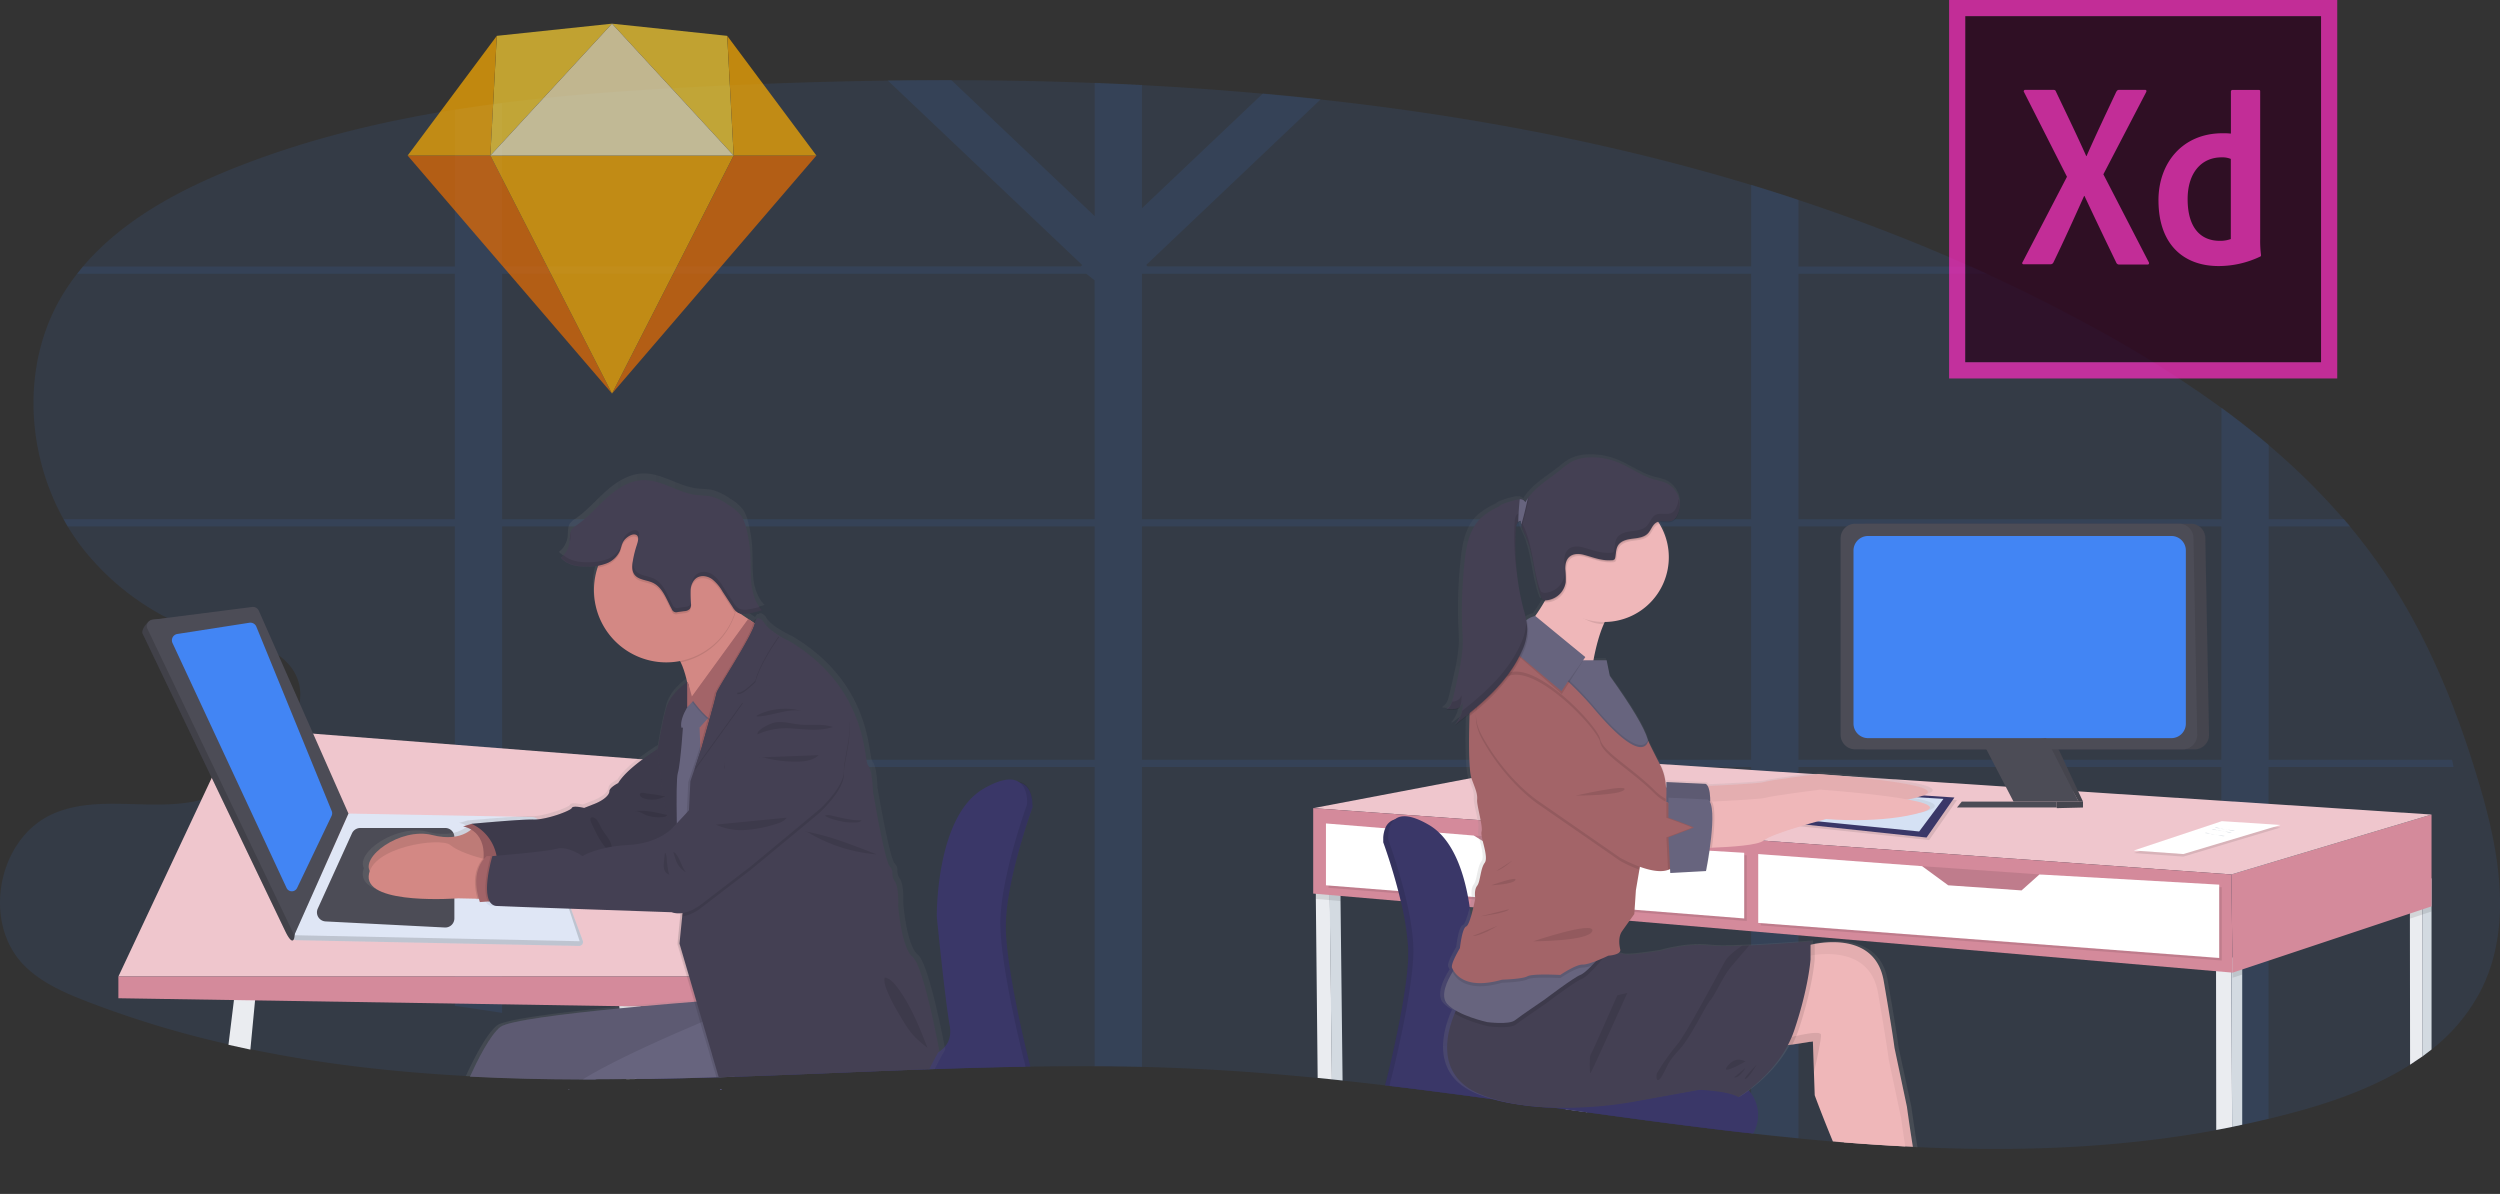 <svg id="1c51936f-ad83-4493-a1e8-5a7ca1846cda" data-name="Layer 1" xmlns="http://www.w3.org/2000/svg" xmlns:xlink="http://www.w3.org/1999/xlink" width="1164.07" height="555.93" viewBox="0 0 1164.07 555.93"><rect x="0" y="0" width="1164.07" height="555.93" fill="#333333" stroke="none"/><defs><linearGradient id="ac59aa7e-40f5-4d5f-b82f-fdd6bf7d03ee" x1="439.31" y1="679.56" x2="439.4" y2="679.56" gradientUnits="userSpaceOnUse"><stop offset="0" stop-color="gray" stop-opacity="0.25"/><stop offset="0.54" stop-color="gray" stop-opacity="0.12"/><stop offset="1" stop-color="gray" stop-opacity="0.1"/></linearGradient><linearGradient id="72a3db62-0825-44ad-a640-19754e14ba99" x1="186.82" y1="533.62" x2="458.12" y2="533.62" xlink:href="#ac59aa7e-40f5-4d5f-b82f-fdd6bf7d03ee"/><linearGradient id="060ac890-45f2-497a-b51d-740a183b02f3" x1="-1193.63" y1="706.12" x2="-1193.63" y2="383.52" gradientTransform="translate(1997.33)" xlink:href="#ac59aa7e-40f5-4d5f-b82f-fdd6bf7d03ee"/></defs><title>design tools</title><path d="M1173.17,633.09a83.63,83.63,0,0,1-23,27.6c-1.36,1.09-2.75,2.14-4.16,3.17q-2.85,2-5.84,3.93c-15.49,9.83-33.63,16.55-51.34,21.45q-7.24,2-14.53,3.76-6.15,1.49-12.31,2.78c-1.56.34-3.12.66-4.68,1s-3.35.67-5,1l-2.37.45c-45.82,8.45-92.24,10.06-139,7.94l-2.22-.11-3.55-.18q-14.24-.74-28.51-1.89l-3.6-.29-1.59-.13q-8-.67-16-1.47-10.54-1-21.11-2.21l-.91-.1-.74-.09h0c-25.15-2.83-50.36-6.23-75.6-9.72l-3.57-.5-6.41-.89-5.4-.75h0l-1.6-.22q-12.78-1.79-25.56-3.54l-1.38-.19c-16-2.19-32.09-4.3-48.13-6.22l-2.09-.25h0q-9.85-1.17-19.69-2.23l-5-.53-6.65-.67c-18.43-1.83-36.85-3.29-55.23-4.2q-13.26-.66-26.58-1-11-.25-22-.29-14.92-.07-29.9.17h0l-2.26,0c-14.07.23-28.17.63-42.28,1.11l-2.54.08-.84,0c-30,1.06-60,2.47-89.92,3.48l-7.31.24-1.06,0q-15.6.5-31.17.77l-2.75,0h-.09l-3.34,0-4.64.06q-7.23.07-14.43.08H289.4c-17.62-.05-35.17-.44-52.61-1.35l-1.94-.11c-33.89-1.83-67.4-5.61-100.31-12.48q-5.11-1.07-10.2-2.24A468.41,468.41,0,0,1,57.54,638C47.3,634,37,629.38,29.21,621.56c-19.76-20-12.34-59.17,13.37-70.56,20.11-8.91,43.67-1.66,65.3-5.68a33.38,33.38,0,0,0,3.93-1,54.61,54.61,0,0,0,8-3.3c.88-.44,1.76-.91,2.65-1.4,2-1.09,4-2.3,5.92-3.62a90.88,90.88,0,0,0,9-6.83q1.9-1.62,3.7-3.36A70.77,70.77,0,0,0,152,512.74a46.19,46.19,0,0,0,3-5.64c.47-1,.89-2.08,1.24-3.12a29.06,29.06,0,0,0,1.19-4.62c1.26-7.42-.78-14.66-7.88-20.78a20.94,20.94,0,0,0-2-1.51,30.56,30.56,0,0,0-4.34-2.51c-.61-.29-1.24-.57-1.88-.84-9.14-3.85-20.93-5.33-30.87-8h0a54.5,54.5,0,0,1-8.84-3.07c-1.81-.84-3.61-1.72-5.38-2.64h0l-.47-.26h0a120.39,120.39,0,0,1-39-32,104.24,104.24,0,0,1-7.26-10.54c-.67-1.1-1.32-2.23-1.94-3.36C30,382.15,28.19,341.53,46.47,310.36a97.93,97.93,0,0,1,7.4-10.86q1.32-1.71,2.73-3.36C74,275.61,99,261.7,124.24,251.4c33.88-13.82,69.35-22.55,105.5-28.3q11-1.75,22-3.14c30.7-3.92,61.76-6,92.6-7.58q43.27-2.19,86.92-2.83,14.79-.2,29.61-.17,33.39,0,66.78,1.29,11,.42,22,1,28.21,1.46,56.31,4,13.5,1.22,26.94,2.69c68.24,7.46,135.49,20.11,200.42,39.78q11.05,3.34,22,7a849.57,849.57,0,0,1,80.39,31.07q3.72,1.67,7.42,3.36,24.59,11.28,48.48,24.31a539.15,539.15,0,0,1,60.6,38q11.32,8.3,22,17.32a316.44,316.44,0,0,1,35.11,34.64q1.44,1.67,2.85,3.36,7.32,8.79,13.9,18.21c21.4,30.76,35.76,65.94,46.36,101.88C1181.78,568.65,1188,603.86,1173.17,633.09Z" transform="translate(-17.96 -172.03)" fill="#4285f4" opacity="0.1"/><path d="M1159.72,525.81h-85.43V417.14h38q-1.41-1.69-2.85-3.36h-35.11V379.14q-10.66-9-22-17.32v52H855.38V299.5h87.81q-3.71-1.69-7.42-3.36H855.38V265.07q-11-3.63-22-7v38H552.3l-.67-.64,81.31-77.18q-13.44-1.48-26.94-2.69l-56.31,53.44v-57.4q-11-.58-22-1v62.09l-66.78-63.38q-14.81,0-29.61.17l90.56,85.95-.67.64H251.76V220q-11,1.39-22,3.14v73H56.6q-1.41,1.65-2.73,3.36H229.74V413.78H47.53c.62,1.13,1.27,2.26,1.94,3.36H229.74V525.81H141.07q-1.8,1.74-3.7,3.36h92.37v111.2q11,1.57,22,3.28V529.17H527.67V668.5q11,0,22,.29V529.17H833.36V699.74l.91.1q10.56,1.18,21.11,2.21V529.17h196.89V697.73c1.68-.31,3.36-.64,5-1s3.12-.63,4.68-1q6.16-1.31,12.31-2.78V529.17h86.12C1160.16,528.05,1159.94,526.93,1159.72,525.81Zm-632.05,0H251.76V417.14H527.67Zm0-112H251.76V299.5h272l3.88,3.06Zm305.69,112H549.69V417.14H833.36Zm0-112H549.69V299.5H833.36Zm218.91,112H855.38V417.14h196.89Z" transform="translate(-17.96 -172.03)" fill="#4285f4" opacity="0.1"/><path d="M315.15,679.24c0,.11-.08.22-.11.33h0c0-.11.07-.22.12-.33Z" transform="translate(-17.96 -172.03)" fill="#eaecf0"/><path d="M320.37,674.45l-2.75,0h-.09l-3.34,0-4.64.06-.51-5.27-.47-5-2.18-22.81-.07-.7,0-.31-.61-6.42,9.34-3.5,1.14,9.31.08.69v.08l2.31,18.9.71,5.8.41,3.37.35,2.89v.1Z" transform="translate(-17.96 -172.03)" fill="#eaecf0"/><polygon points="335.94 507.2 336.05 507.53 335.31 507.53 335.2 507.2 335.94 507.2" fill="#3a3768"/><path d="M439.4,679.55l0,0h0Z" transform="translate(-17.96 -172.03)" fill="#3a3768"/><path d="M498.74,547.48c0,.2,0,.31,0,.31v.12s-8.72,23.83-11.56,44.17q-.29,2-.48,4c-.14,1.41-.25,2.79-.31,4.13-.08,1.57-.1,3.09-.06,4.54,0,.33,0,.67,0,1,0,.67.07,1.36.11,2.07s.1,1.42.16,2.16.12,1.39.19,2.1c2.15,22,10.32,54.21,10.32,54.21s.27.87.62,2.35l-2.26,0c-14.07.23-28.17.63-42.28,1.11l-2.54.08-.84,0c-30,1.06-60,2.47-89.92,3.48l-7.31.24-1.06,0q-15.6.5-31.17.77l-2.75,0a16.85,16.85,0,0,1,2.42-2.73,17.6,17.6,0,0,1,2.45-1.9,55.14,55.14,0,0,1,15.35-6.59,12.24,12.24,0,0,1,3.51-.43l7,.14,1.08,0,10.74.21,92.12,1.83h.23l.65-.13a17.25,17.25,0,0,0,3.11-1.1,10.92,10.92,0,0,0,6.56-8.48c0-.31.08-.64.1-1a11.8,11.8,0,0,0,0-1.46c0-.34,0-.7-.08-1.07s-.1-.74-.17-1.12c-2.22-12.41-6-50.61-6-50.61V600s0-1.63.09-4.37c0-.21,0-.44,0-.67l0-.59c0-.61.07-1.27.11-2,0-.43.06-.87.09-1.33.05-.67.11-1.36.17-2.08a.59.59,0,0,1,0-.13q.06-.68.12-1.38s0-.1,0-.15c1.49-14.75,6.18-38.1,21-46.75,6.95-4.07,11.55-4.89,14.58-4.09,4.42,1.16,5.53,5.76,5.77,8.75,0,.2,0,.39,0,.58A14.61,14.61,0,0,1,498.74,547.48Z" transform="translate(-17.96 -172.03)" fill="#3a3768"/><path d="M315.15,679.24c0,.11-.08.22-.11.33h0c0-.11.07-.22.12-.33Z" transform="translate(-17.96 -172.03)" opacity="0.1"/><polygon points="335.94 507.2 336.05 507.53 335.31 507.53 335.2 507.2 335.94 507.2" opacity="0.1"/><path d="M439.4,679.55l0,0h0Z" transform="translate(-17.96 -172.03)" opacity="0.1"/><path d="M498.74,547.48c0,.2,0,.31,0,.31s-7.19,19.65-10.62,38.49h0q-.36,2-.66,3.87c-.1.64-.19,1.28-.28,1.92q-.29,2-.48,4c-.14,1.41-.25,2.79-.31,4.13-.08,1.57-.1,3.09-.06,4.54,0,.33,0,.67,0,1,0,.67.07,1.36.11,2.07s.1,1.43.16,2.16.12,1.39.19,2.1.14,1.39.22,2.09c.32,2.83.72,5.8,1.18,8.82,3.13,20.37,8.92,43.19,8.92,43.19s.29.92.64,2.46h0l-2.26,0c-14.07.23-28.17.63-42.28,1.11l-2.54.08-.84,0c-30,1.06-60,2.47-89.92,3.48l-7.31.24-1.06,0q-15.6.5-31.17.77l-2.75,0h-.09a17.18,17.18,0,0,1,2.5-2.83,16.56,16.56,0,0,1,2.46-1.92,55.74,55.74,0,0,1,15.35-6.59,12.59,12.59,0,0,1,3.51-.42l7,.14,1.08,0,10.77.21,92.19,1.82h.16s.27,0,.72-.15a16.16,16.16,0,0,0,3.13-1.13,10.91,10.91,0,0,0,6.47-8.31c0-.31.08-.64.1-1a11.8,11.8,0,0,0,0-1.46c0-.34,0-.7-.08-1.07s-.1-.81-.17-1.23c-2.22-12.41-6-50.61-6-50.61s0-1.63.09-4.37c0-.21,0-.44,0-.67l0-.59c0-.61.07-1.27.11-2,0-.43.06-.87.09-1.33.05-.67.11-1.36.17-2.08a.59.59,0,0,1,0-.13q.06-.68.12-1.38s0-.1,0-.15c.18-1.84.42-3.82.72-5.89,2.08-14.48,7.28-33.39,20.24-41,6.77-4,11.3-4.84,14.34-4.15,4.68,1.07,5.79,5.89,6,8.93,0,.2,0,.39,0,.58A14.61,14.61,0,0,1,498.74,547.48Z" transform="translate(-17.96 -172.03)" opacity="0.1"/><path d="M315.15,679.24c0,.11-.08.22-.11.33h0c0-.11.07-.22.12-.33Z" transform="translate(-17.96 -172.03)" fill="#3a3768"/><polygon points="335.94 507.2 336.05 507.53 335.31 507.53 335.2 507.2 335.94 507.2" fill="#3a3768"/><path d="M439.4,679.55l0,0h0Z" transform="translate(-17.96 -172.03)" fill="#3a3768"/><path d="M496.18,546.63s-13.05,35.66-12.42,57,10.82,61.44,10.82,61.44.44,1.41.91,3.66c-14.07.23-28.17.63-42.28,1.11l-2.54.08-.84,0c-30,1.06-60,2.47-89.92,3.48l-7.31.24-1.06,0q-15.6.5-31.17.77l-2.75,0h-.09l-3.34,0a18,18,0,0,1,5.49-5.77l.27-.19A55.66,55.66,0,0,1,335.29,662a12.59,12.59,0,0,1,3.51-.42l9.24.18,1.08,0,11.13.22L450,663.77a15.09,15.09,0,0,0,3.71-1.21,10.66,10.66,0,0,0,1.14-.61h0a12,12,0,0,0,3-2.45c1.89-2.15,3.15-5.35,2.31-10-2.23-12.41-6-50.61-6-50.61s-.64-46.48,21.64-59.53c9-5.27,14.06-5.09,16.89-3a1.88,1.88,0,0,1,.24.18C496.83,539.68,496.18,546.63,496.18,546.63Z" transform="translate(-17.96 -172.03)" fill="#3a3768"/><path d="M137.08,634.13l-.36,3.73-2.18,22.89q-5.11-1.07-10.2-2.24l2.55-20.81.86-7.07Z" transform="translate(-17.96 -172.03)" fill="#eaecf0"/><polygon points="55.12 454.7 109.58 338.79 328.95 355.9 349.17 454.7 55.12 454.7" fill="#efc6cd"/><polygon points="55.12 464.81 55.12 454.7 349.17 454.7 349.17 469.48 55.12 464.81" fill="#d48a9b"/><path d="M156,609.8l131.56,2.68a1.82,1.82,0,0,0,1.77-2.39l-20.51-55.32-88.61-1.69L154,606.74A2.18,2.18,0,0,0,156,609.8Z" transform="translate(-17.96 -172.03)" fill="#dfe6f5"/><path d="M156,609.8l131.56,2.68a1.82,1.82,0,0,0,1.77-2.39l-20.51-55.32-88.61-1.69L154,606.74A2.18,2.18,0,0,0,156,609.8Z" transform="translate(-17.96 -172.03)" opacity="0.15"/><path d="M154.94,607.49l132.92,2.8-18.07-54.73a4.51,4.51,0,0,0-4.19-3.1l-85.42-1.62Z" transform="translate(-17.96 -172.03)" fill="#dfe6f5"/><path d="M165.92,595.1l15.93-35.05a4.25,4.25,0,0,1,3.86-2.48H225.3a4.23,4.23,0,0,1,4.23,4.23v37.87a4.24,4.24,0,0,1-4.44,4.23l-55.53-2.83A4.23,4.23,0,0,1,165.92,595.1Z" transform="translate(-17.96 -172.03)" fill="#4c4c56"/><path d="M244,590.66l.68-20a3.07,3.07,0,0,1,3.06-3h11.7a3.06,3.06,0,0,1,3,2.54l3.44,19.89a3.07,3.07,0,0,1-3,3.59l-15.83.14A3.06,3.06,0,0,1,244,590.66Z" transform="translate(-17.96 -172.03)" fill="#d1d9ec"/><path d="M89,460.58l44.11-3.68a3,3,0,0,1,3.14,1.77l41.71,94.41-23.28,52.26c.73-1.64,1.27,11.12-4,.06L84.39,467.11C83.5,465.26,86.93,460.84,89,460.58Z" transform="translate(-17.96 -172.03)" fill="#4c4c56"/><path d="M89,460.58l44.11-3.68a3,3,0,0,1,3.14,1.77l41.71,94.41-23.28,52.26c.73-1.64,1.27,11.12-4,.06L84.39,467.11C83.5,465.26,86.93,460.84,89,460.58Z" transform="translate(-17.96 -172.03)" opacity="0.15"/><path d="M89,460.58l46.35-5.92a3,3,0,0,1,3.14,1.77l41.72,94.41-25.24,56.65L86.63,464.87A3,3,0,0,1,89,460.58Z" transform="translate(-17.96 -172.03)" fill="#4c4c56"/><path d="M100.57,467.22,134.08,462a3,3,0,0,1,3.25,1.84l35.1,85.86a2.72,2.72,0,0,1-.06,2.2L156.3,585.48a2.71,2.71,0,0,1-4.91,0l-53.09-114A3,3,0,0,1,100.57,467.22Z" transform="translate(-17.96 -172.03)" fill="#4285f4"/><path d="M439.4,679.55l0,0h0Z" transform="translate(-17.96 -172.03)" fill="url(#ac59aa7e-40f5-4d5f-b82f-fdd6bf7d03ee)"/><path d="M458.12,660.68s-.69,1.14-1.7,3l-.09.17c-.9,1.6-2,3.7-3.12,6l-2.54.08-.84,0c-30,1.06-60,2.47-89.92,3.48l-7.31.24-1.06,0q-15.6.5-31.17.77l-2.75,0h-.09l-3.34,0-4.64.06q-7.23.07-14.43.08H289.4c-17.62-.05-35.17-.44-52.61-1.35l-1.94-.11c3.43-7.46,9.56-19.69,14.54-23.6,3.85-3,31.5-6.33,56.93-8.77l2.68-.26h.06l7.1-.66c9.73-.89,18.56-1.61,24.86-2.1l.58-.05-3.28-11-4.75-16,1.35-13.44.11-1.08h-.15a8.83,8.83,0,0,1-4-.5l-47.49-1.64-.86,0h0l-18.24-.65h0c-9.78-.35-16.73-.61-17-.66a4.31,4.31,0,0,1-.84-.23,3.78,3.78,0,0,1-1.16-.7,4.64,4.64,0,0,1-1-1.2l-.2,0-.44,0-2.58.17-1.31.09c-.05-.14-.09-.28-.14-.41-.12-.39-.24-.76-.35-1.14h-.69l-9-.19h-.16s-23.22,1.77-35.35-2.65h0c-4.45-1.62-7.41-4.07-7.18-7.74a8.37,8.37,0,0,1,.52-2.44c-3.9-7.29,15.15-20.59,29.67-16.92a25.7,25.7,0,0,0,12.06.5,15.52,15.52,0,0,0,6-2.73c.18-.13.34-.26.49-.39-.24-.15-.49-.28-.72-.4a11.18,11.18,0,0,0-3.17-1.1l3.94-1.15h.06s14-1.28,23.11-1.79h.06c2.71-.14,5-.23,6.36-.19,6,.17,17.69-4.12,18.19-5.44s5.84,0,5.84,0l4.67-1.82c4.67-1.81,7.34-4.28,7.34-6.1s4.17-3.79,4.17-3.79c1.88-3.16,5.57-6.55,9.44-9.55,3.35-2.59,6.83-4.9,9.41-6.51a189.75,189.75,0,0,1,4-19.24c1.77-5.91,7.26-10.29,9.23-11.71l.72-.48a51.85,51.85,0,0,0-2.2-7.32q-.1-.3-.24-.6c-.2-.47-.41-.93-.62-1.36l-.31-.6c-.51.1-1,.19-1.54.26a35,35,0,0,1-5,.37,34.31,34.31,0,0,1-33.15-25s0,0,0-.06a33.86,33.86,0,0,1-1.2-9,32.92,32.92,0,0,1,1.14-8.64s0,0,0,0c.15-.6.33-1.19.52-1.78a1.59,1.59,0,0,1,.07-.2c.09-.27.18-.55.28-.82a35.17,35.17,0,0,1-4.47.39h-1a21.16,21.16,0,0,1-8.37-1.39h0a11.36,11.36,0,0,1-1.85-1,.24.24,0,0,1-.08-.06A9.38,9.38,0,0,1,278.2,429a10.6,10.6,0,0,0,4.07-7.08c.27-2.16-.09-4.57,1.2-6.33a9.08,9.08,0,0,1,2.34-2c5.32-3.63,9.54-8.61,14.35-12.9s10.63-8,17.1-8.2c8.68-.27,16.32,5.77,24.92,6.91,2.64.35,5.35.23,7.93.89a27.3,27.3,0,0,1,8.05,4.08,20.21,20.21,0,0,1,5.74,4.88,17.21,17.21,0,0,1,2.34,5.59,61.82,61.82,0,0,1,2,12.81c.23,4.53,0,9.09.48,13.59a23.31,23.31,0,0,0,3.84,10.93l.13,0a15,15,0,0,0,1.24,1.52c-.85.27-1.7.51-2.57.72a40.56,40.56,0,0,1-4.39.87,12.79,12.79,0,0,1-2.05.17,6.11,6.11,0,0,1-1.42-.13l.88.59,2.44,1.64,0,0,.92.61,1.85,1.23c.42-1.23,1-1.56,1.67-1.48,1.36-1.28,3.39,1.49,3.39,1.49,1.19,2.28,4.39,4.55,7.22,6.23a57.06,57.06,0,0,0,5.13,2.68c37.37,22.27,35,55.59,37.2,58.23s2.34,12.2,2.34,12.2,5.51,32.49,8,35.3.16,3.79,2.33,6.93,1.67,11.54,1.67,11.54,1.5,19.79,6.84,24.08c4.79,3.85,11.19,36.24,12.46,42.86Z" transform="translate(-17.96 -172.03)" fill="url(#72a3db62-0825-44ad-a640-19754e14ba99)"/><path d="M239.09,556.44s-5.19,8.17-19.89,4.41-34.15,10.46-28.6,17.48,41.34-2,41.34-2l13.73-2.78-.9-11.43Z" transform="translate(-17.96 -172.03)" fill="#d38884"/><path d="M239.09,556.44s-5.19,8.17-19.89,4.41-34.15,10.46-28.6,17.48,41.34-2,41.34-2l13.73-2.78-.9-11.43Z" transform="translate(-17.96 -172.03)" opacity="0.1"/><path d="M243.87,556l-6.37-.33-3.92,1.14s12.42,1.8,9,18.63l13.39-.81Z" transform="translate(-17.96 -172.03)" fill="#a36468"/><path d="M243.87,556l-6.37-.33-3.92,1.14s12.42,1.8,9,18.63l13.39-.81Z" transform="translate(-17.96 -172.03)" opacity="0.1"/><path d="M328.19,518.36s-17.48,10-22.39,18.31c0,0-4.08,2-4.08,3.76s-2.62,4.24-7.19,6l-4.58,1.8s-5.23-1.31-5.72,0-11.92,5.55-17.81,5.39-28.92,2-28.92,2a20.47,20.47,0,0,1,11.6,22.71l54.42-2.28,20.58-4.58,12.1-12.09Z" transform="translate(-17.96 -172.03)" fill="#444053"/><path d="M328.19,518.36s-17.48,10-22.39,18.31c0,0-4.08,2-4.08,3.76s-2.62,4.24-7.19,6l-4.58,1.8s-5.23-1.31-5.72,0-11.92,5.55-17.81,5.39-28.92,2-28.92,2a20.47,20.47,0,0,1,11.6,22.71l54.42-2.28,20.58-4.58,12.1-12.09Z" transform="translate(-17.96 -172.03)" opacity="0.1"/><path d="M248,590.66l-7.7-.15-9-.19S188.8,593.59,189.63,580s33.52-18.36,38.07-14.46c3.45,2.95,11.43,5.33,15.07,6.3,1.16.31,1.87.48,1.87.48Z" transform="translate(-17.96 -172.03)" fill="#d38884"/><path d="M248,590.66l-7.7-.15c-3.07-10.55.49-16.36,2.51-18.64,1.16.31,1.87.48,1.87.48Z" transform="translate(-17.96 -172.03)" opacity="0.1"/><path d="M253.19,591.24l-8,.56-3.8.26c-5.23-15.36,3.22-21.41,3.22-21.41h2.5l4.09.49Z" transform="translate(-17.96 -172.03)" fill="#a36468"/><path d="M350.09,489.28l-9.48,18s-1.45-18.23-5.67-26.82c-1.08-2.2-2.34-3.76-3.81-4.23-4-1.26,19-26.47,19-26.47.77.16,5.17,3,10.56,6.67,5.93,4,13.07,8.88,17.87,12C387.67,474.24,350.09,489.28,350.09,489.28Z" transform="translate(-17.96 -172.03)" fill="#d38884"/><path d="M337.93,489.62s-7.62,4.89-9.74,12.08-4.09,20.1-4.09,20.1,3.44,30.88,5.23,32.35,8.6,32.35,8.6,32.35l6.6-4.41-8.66-38.89S341.63,493.23,337.93,489.62Z" transform="translate(-17.96 -172.03)" fill="#444053"/><path d="M337.93,489.62s-7.62,4.89-9.74,12.08-4.09,20.1-4.09,20.1,3.44,30.88,5.23,32.35,8.6,32.35,8.6,32.35l6.6-4.41-8.66-38.89S341.63,493.23,337.93,489.62Z" transform="translate(-17.96 -172.03)" opacity="0.1"/><polygon points="353.13 386.48 315.04 386.48 321.21 326.39 353.13 326.39 353.13 386.48" fill="#a36468"/><path d="M282.84,679.24h.46l-.86.33Z" transform="translate(-17.96 -172.03)" fill="#67647e"/><path d="M354.5,651.87l-7.45,2.86-1,.37-26.82,10.31L309,669.34l-13.92,5.35H289.4c-17.62-.05-35.17-.44-52.61-1.35,3.38-7.41,9.29-19.27,14.11-23.1,3.76-3,30.66-6.24,55.49-8.68,3.1-.3,6.16-.59,9.14-.86l.71-.07c9.86-.9,18.78-1.63,25-2.13l1-.08,7.82-.6.82-.82,1,4.28.83,3.42Z" transform="translate(-17.96 -172.03)" fill="#67647e"/><path d="M282.84,679.24h.46l-.86.33Z" transform="translate(-17.96 -172.03)" opacity="0.1"/><path d="M354.5,651.87l-7.45,2.86-1,.37-26.82,10.31L309,669.34l-13.92,5.35H289.4c-17.62-.05-35.17-.44-52.61-1.35,3.38-7.41,9.29-19.27,14.11-23.1,3.76-3,30.66-6.24,55.49-8.68,3.1-.3,6.16-.59,9.14-.86l.71-.07c9.86-.9,18.78-1.63,25-2.13l1-.08,7.82-.6.82-.82,1,4.28.83,3.42Z" transform="translate(-17.96 -172.03)" opacity="0.1"/><path d="M282.84,679.24h.46l-.86.33Z" transform="translate(-17.96 -172.03)" fill="#67647e"/><path d="M315.15,679.24c0,.11-.08.22-.11.33h0c0-.11.07-.22.12-.33Z" transform="translate(-17.96 -172.03)" fill="#67647e"/><polygon points="336.05 507.53 335.31 507.53 335.2 507.2 335.94 507.2 336.05 507.53" fill="#67647e"/><path d="M360.87,641.42,360.25,662l0,1.11v.11l-.31,10.19-7.31.24-1.06,0q-15.6.5-31.17.77l-2.75,0h-.09l-3.34,0-4.64.06q-7.23.07-14.43.08H289.4c5.2-3.22,11.93-6.77,19.17-10.32,3.25-1.6,6.62-3.19,10-4.76,9-4.18,18.11-8.13,25.54-11.28l.95-.4c2.88-1.22,5.49-2.31,7.72-3.23,4.82-2,7.88-3.2,8.09-3.28Z" transform="translate(-17.96 -172.03)" fill="#67647e"/><path d="M294.08,556.84c1.87,3.9,3.8,7.88,6.89,10.92.49.48,1.34.92,1.78.39a1.26,1.26,0,0,0,.19-.74,9.54,9.54,0,0,0-1.8-5.1c-1-1.54-2.18-2.94-3.07-4.54s-1.91-4.68-3.91-5.1C291.59,552.13,293.51,555.66,294.08,556.84Z" transform="translate(-17.96 -172.03)" opacity="0.1"/><path d="M360.65,456.4c-.14.5-.29,1-.45,1.48a33.69,33.69,0,0,1-25.26,22.55c-1.08-2.2-2.34-3.76-3.81-4.23-4-1.26,19-26.47,19-26.47C350.86,449.89,355.26,452.78,360.65,456.4Z" transform="translate(-17.96 -172.03)" opacity="0.1"/><path d="M361.85,446.79a33.66,33.66,0,1,1-33.66-33.66A33.59,33.59,0,0,1,361.85,446.79Z" transform="translate(-17.96 -172.03)" fill="#d38884"/><path d="M341.1,496.79s-7,8.5-5.88,14.06h8.49l6.21-7Z" transform="translate(-17.96 -172.03)" fill="#67647e"/><path d="M366,460.9,339.3,497.61s6.86,9.81,10.13,10.3,21.92-43.42,21.92-43.42Z" transform="translate(-17.96 -172.03)" opacity="0.1"/><path d="M366.34,460.24,339.63,497s6.86,9.8,10.13,10.29,21.92-43.41,21.92-43.41Z" transform="translate(-17.96 -172.03)" fill="#a36468"/><path d="M336.2,507.26s-1.31,20.58-2.62,24.67,0,41.66,0,41.66l12.26-5.06-2.13-57.68Z" transform="translate(-17.96 -172.03)" fill="#67647e"/><polygon points="335.94 507.2 336.05 507.53 335.31 507.53 335.2 507.2 335.94 507.2" opacity="0.1"/><path d="M439.4,679.55l0,0h0Z" transform="translate(-17.96 -172.03)" opacity="0.1"/><path d="M454.34,661.51s-.23.38-.61,1-.79,1.39-1.32,2.37a.75.75,0,0,0-.07.12c-.74,1.37-1.62,3.05-2.51,4.88-30,1.06-60,2.47-89.92,3.48l-7.31.24-1.06,0L348.4,663l0-.11-.33-1.12-2-6.66-2-6.77L342,641.12l-.76-2.62-.2-.66-3.26-11.1-4.42-15.07,1.43-14.38h0l.1-1.09,1.29-12.88.18-3.82v0l.1-2,0-.57h0l.22-4.64.66-13.8.34-7.06v0l.06-1.07h0l.68-14.17,1.93-5.79,1-2.88,2.22-6.69.48-1.65v0c.7-2.51,2.11-7.47,3.43-12.24h0l.12-.41h0l.09-.31.94-3.39,1.17-4.35c.44-1.67.73-2.86.8-3.27.11-.71,2-3.85,4.48-8h0c5-8.27,12.52-20.44,13.38-24.52a.44.44,0,0,0,0-.1,5,5,0,0,1,.21-.73c.41-1.22,1-1.55,1.62-1.47a2,2,0,0,1,.79.31,6.29,6.29,0,0,1,1.56,1.5c1.17,2.25,4.3,4.5,7.07,6.17l.54.31.32.19c2.3,1.31,4.16,2.15,4.16,2.15,36.6,22.06,34.32,55.07,36.44,57.68s2.29,12.1,2.29,12.1,5.39,32.19,7.84,35,.17,3.76,2.29,6.87S435.22,594,435.22,594s1.47,19.6,6.7,23.85S454.34,661.51,454.34,661.51Z" transform="translate(-17.96 -172.03)" opacity="0.1"/><path d="M455.32,661.19l-.44.76h0c-.35.62-.91,1.6-1.58,2.83l-.07.14c-.76,1.41-1.66,3.12-2.55,5l-.84,0c-30,1.06-60,2.47-89.92,3.48l-7.31.24L349.48,663l0-.11-.33-1.12-2.07-7-2-6.8-2-6.79-.79-2.72h0l-3.42-11.68-4.52-15.39,1.25-12.51.17-1.67L337.15,583v0l.53-11.08.65-13.39.17-3.51.19-4.06.08-1.71.65-13.38,1.93-5.78.83-2.49,1.94-5.85.41-1.24s1.87-6.57,3.68-13.08c.07-.24.14-.48.2-.72.16-.56.31-1.12.47-1.67h0c.16-.56.31-1.11.45-1.66.51-1.82,1-3.52,1.34-4.92.49-1.83.82-3.16.89-3.59.11-.71,2-3.94,4.57-8.14,4.73-7.82,11.63-19,13.09-23.64a7.51,7.51,0,0,0,.2-.73h0a3.81,3.81,0,0,1,.87-2c1.34-1.29,3.33,1.48,3.33,1.48,1.17,2.25,4.3,4.51,7.07,6.17a53,53,0,0,0,5,2.65c36.6,22.06,34.32,55.07,36.44,57.69s2.29,12.09,2.29,12.09,5.39,32.19,7.84,35,.17,3.76,2.29,6.86,1.63,11.44,1.63,11.44,1.47,19.61,6.7,23.86S455.32,661.19,455.32,661.19Z" transform="translate(-17.96 -172.03)" fill="#444053"/><path d="M380.69,468.65c-3.59,5.22-9.44,14.4-11,21,0,0-5.72,5.89-7.85,5.56s2,4.41,2,4.41l-22.47,31.14,3.19-9.57s6.7-23.53,7-25.65,16.57-26.41,17.86-32.52c1-4.89,4.2-.49,4.2-.49C374.78,464.73,377.91,467,380.69,468.65Z" transform="translate(-17.96 -172.03)" opacity="0.1"/><path d="M380.69,468c-3.59,5.21-9.44,14.4-11,20.95,0,0-5.72,5.88-7.85,5.56s2,4.41,2,4.41l-22.47,31.14,3.19-9.57s6.7-23.53,7-25.66,16.57-26.4,17.86-32.51c1-4.9,4.2-.49,4.2-.49C374.78,464.08,377.91,466.33,380.69,468Z" transform="translate(-17.96 -172.03)" fill="#444053"/><path d="M410.87,532.52c.17,7.14-10.29,16.89-10.78,17.46s-32.52,27-32.52,27l-23,17.64a19.54,19.54,0,0,1-9,4.16L337.14,583l1.55-32c3.59-4,7.07-8.2,7.15-9.54.16-2.77,6-5.72,6-5.72s4.09-3.43,3.43-5.39S357.44,519,357.44,519c1.47-26.64,28.92-29.25,28.92-29.25s13.24,5.23,22.55,10.78S410.71,525.39,410.87,532.52Z" transform="translate(-17.96 -172.03)" opacity="0.1"/><path d="M253.19,591.24l-8,.56c-3.38-5.75,1.27-21.15,1.27-21.15h.65l4.09.49Z" transform="translate(-17.96 -172.03)" opacity="0.1"/><path d="M386.36,488.13s-27.45,2.62-28.92,29.25c0,0-2.78,9.32-2.13,11.28s-3.43,5.39-3.43,5.39-5.88,2.94-6,5.72-15,17.94-15,17.94-6.2,7.06-20.58,7.8-21.08,5.14-21.08,5.14-7-4.9-12.1-3.43-29.9,3.43-29.9,3.43-6.59,21.84,1.63,23.21c1,.16,81.9,2.94,81.9,2.94s5.53,2.61,13.86-3.76,23-17.65,23-17.65,32-26.47,32.52-27,11-10.33,10.78-17.46,7.36-26.42-2-32S386.36,488.13,386.36,488.13Z" transform="translate(-17.96 -172.03)" fill="#444053"/><path d="M361.85,446.79a33.59,33.59,0,0,1-1.65,10.43,14.07,14.07,0,0,1-1.24-1.71q-2.34-3.6-4.69-7.2a19.46,19.46,0,0,0-4.77-5.62c-2-1.42-4.84-2-7-.74-1.9,1.12-2.83,3.41-3,5.61a63.69,63.69,0,0,0,.17,6.62,3.65,3.65,0,0,1-.61,2.39,3.92,3.92,0,0,1-2.58,1l-3,.41a2.15,2.15,0,0,1-2.76-1.37c-2.49-4.51-4.21-10.11-8.88-12.28-2.88-1.34-6.68-1.25-8.53-3.83-1.26-1.76-1.09-4.15-.72-6.29a49.65,49.65,0,0,1,1.75-7.12c.53-1.64,1.71-4.91-.91-5.24-1.78-.23-4.24,1.66-5.14,3s-1.12,3.13-1.76,4.66a11.13,11.13,0,0,1-6.15,5.71,17.62,17.62,0,0,1-4.24,1.15,33.66,33.66,0,0,1,65.7,10.34Z" transform="translate(-17.96 -172.03)" opacity="0.1"/><path d="M308.3,424c-.91,1.39-1.12,3.12-1.76,4.65a11.14,11.14,0,0,1-6.14,5.71,23.63,23.63,0,0,1-8.43,1.5c-4.66.14-9.86-.57-12.86-4.14a10.53,10.53,0,0,0,4-7c.26-2.14-.09-4.53,1.18-6.28a9,9,0,0,1,2.28-1.93c5.22-3.6,9.34-8.54,14.06-12.78s10.41-7.93,16.75-8.13c8.49-.26,16,5.72,24.4,6.85,2.58.35,5.24.23,7.76.88a26.46,26.46,0,0,1,7.89,4,20.19,20.19,0,0,1,5.63,4.84,17.41,17.41,0,0,1,2.29,5.54,61.86,61.86,0,0,1,2,12.69c.23,4.48,0,9,.48,13.46s1.9,9,4.95,12.3a44,44,0,0,1-6.81,1.57,7.09,7.09,0,0,1-4.33-.34,7.63,7.63,0,0,1-2.64-2.85l-4.69-7.2a19.46,19.46,0,0,0-4.77-5.62c-2-1.42-4.84-2-7-.74-1.9,1.12-2.82,3.41-3,5.61a63.69,63.69,0,0,0,.17,6.62,3.65,3.65,0,0,1-.61,2.39,3.93,3.93,0,0,1-2.59,1l-3,.41a2.15,2.15,0,0,1-2.76-1.37c-2.49-4.52-4.21-10.11-8.88-12.28-2.88-1.34-6.68-1.25-8.53-3.83-1.26-1.76-1.09-4.15-.72-6.29a49.65,49.65,0,0,1,1.75-7.12c.53-1.64,1.71-4.91-.91-5.25C311.66,420.68,309.2,422.57,308.3,424Z" transform="translate(-17.96 -172.03)" fill="#444053"/><path d="M384.44,503.07c2.53-.35,5.19-.58,7.56.39-6.17-2.53-16.21-1.56-21.83,1.92C370.68,506.55,382.48,503.34,384.44,503.07Z" transform="translate(-17.96 -172.03)" opacity="0.1"/><path d="M387.39,511.27c6.15.41,12.5,1.27,18.33-.73-4.88-1.68-10.25-.62-15.39-1.13-4.1-.41-8.27-1.83-12.27-.79-1.67.43-7.82,3.26-7.4,5.33A33.23,33.23,0,0,1,387.39,511.27Z" transform="translate(-17.96 -172.03)" opacity="0.1"/><path d="M371.1,524.71a9.24,9.24,0,0,1,3.82.4A58.43,58.43,0,0,0,389,526.66c3.62,0,7.52-.55,10.16-3Z" transform="translate(-17.96 -172.03)" opacity="0.1"/><path d="M351.29,556a28.18,28.18,0,0,0,13.75,2.5,60.69,60.69,0,0,0,13.84-2.66c2-.59,4.18-1.33,5.35-3.07Z" transform="translate(-17.96 -172.03)" opacity="0.1"/><path d="M395.56,560.4a73.46,73.46,0,0,0,30.52,9.45q-8.13-3.26-16.38-6.17a118.64,118.64,0,0,0-17.25-4.62A8.77,8.77,0,0,1,395.56,560.4Z" transform="translate(-17.96 -172.03)" opacity="0.1"/><path d="M410.67,554.67a25.79,25.79,0,0,0,5.69.31c1,0,2.19-.14,2.78-1-4.29.18-8.52-.92-12.71-1.87-1.19-.28-3.33-.94-4.33-.23C404,553.24,408.27,554.19,410.67,554.67Z" transform="translate(-17.96 -172.03)" opacity="0.1"/><path d="M436.46,644c2.25,3.86,4.53,7.76,7.64,11a56.07,56.07,0,0,0,5.73,4.92c-3.71-9.46-7.48-19-13.42-27.27-1.5-2.08-3.74-5.06-6.47-5.44-.78,2.31,1.19,6.4,2.14,8.57A82.49,82.49,0,0,0,436.46,644Z" transform="translate(-17.96 -172.03)" opacity="0.1"/><path d="M327.13,573.26c-.17,1.6-.3,3.37.63,4.68a3.38,3.38,0,0,0,1.9,1.31c-.48-.12-1-4.82-1.12-5.46-.22-1.31,0-3.76-.93-4.73C327.37,570.44,327.28,571.86,327.13,573.26Z" transform="translate(-17.96 -172.03)" opacity="0.1"/><path d="M332.33,571.42a10.66,10.66,0,0,0,5,6.77c-1.75-2.16-2.32-5-3.84-7.37-.49-.76-1.06-1.85-2-2A27.49,27.49,0,0,0,332.33,571.42Z" transform="translate(-17.96 -172.03)" opacity="0.1"/><path d="M327.93,542.62a12.49,12.49,0,0,1-9.9,1.25c-.75-.22-2.5-1-2.08-2.1s2.45-.34,3.28-.24l4.35.55C324.38,542.18,327.28,543,327.93,542.62Z" transform="translate(-17.96 -172.03)" opacity="0.1"/><path d="M313.21,549.74c2.05-.26,3.89,1.16,5.81,1.93a17.7,17.7,0,0,0,6.6.88c1.12,0,2.39-.09,3.08-1C323.49,550.36,318.62,549.05,313.21,549.74Z" transform="translate(-17.96 -172.03)" opacity="0.1"/><polygon points="319.97 317.58 320.3 317.58 322.75 326.39 319.97 329.35 319.97 317.58" fill="#a36468"/><g opacity="0.1"><path d="M283.75,419.76a20.64,20.64,0,0,0-.45,4.35,9.61,9.61,0,0,0,.27-1.4C283.69,421.75,283.68,420.74,283.75,419.76Z" transform="translate(-17.96 -172.03)"/><path d="M313.58,420.9a1.76,1.76,0,0,1,1.64,2c.47-1.66.73-3.7-1.31-4-1.78-.22-4.24,1.67-5.14,3.05s-1.12,3.13-1.76,4.66a11.11,11.11,0,0,1-6.14,5.71,23.63,23.63,0,0,1-8.43,1.5c-4.24.13-8.93-.46-12-3.26a10.17,10.17,0,0,1-1.19,1.08c3,3.57,8.2,4.28,12.87,4.14a23.62,23.62,0,0,0,8.42-1.5,11.16,11.16,0,0,0,6.15-5.71c.64-1.53.84-3.26,1.75-4.65S311.8,420.68,313.58,420.9Z" transform="translate(-17.96 -172.03)"/><path d="M366.4,455.76a7.09,7.09,0,0,1-4.33-.34,7.72,7.72,0,0,1-2.64-2.85q-2.34-3.6-4.69-7.2a19.3,19.3,0,0,0-4.76-5.62c-2-1.43-4.85-2-7-.74-1.91,1.12-2.83,3.41-3.05,5.61,0,.09,0,.18,0,.27a6.32,6.32,0,0,1,2.73-3.92c2.13-1.26,5-.68,7,.74a19.62,19.62,0,0,1,4.77,5.62q2.34,3.6,4.69,7.2a7.55,7.55,0,0,0,2.64,2.85,7.06,7.06,0,0,0,4.32.34,44.34,44.34,0,0,0,6.82-1.57,14.64,14.64,0,0,1-1.22-1.51A42.93,42.93,0,0,1,366.4,455.76Z" transform="translate(-17.96 -172.03)"/><path d="M339.51,453.63a4,4,0,0,1-2.58,1l-3,.41a2.15,2.15,0,0,1-2.76-1.37c-2.49-4.52-4.21-10.11-8.88-12.28-2.88-1.34-6.67-1.25-8.52-3.83a7.36,7.36,0,0,1-.89-5.24c-.05.31-.12.61-.17.91-.36,2.14-.54,4.53.73,6.29,1.85,2.58,5.65,2.49,8.52,3.83,4.68,2.17,6.4,7.76,8.89,12.28A2.86,2.86,0,0,0,332,457a2.93,2.93,0,0,0,1.61.07l3-.41a3.92,3.92,0,0,0,2.58-1,3.59,3.59,0,0,0,.61-2.39h0A3,3,0,0,1,339.51,453.63Z" transform="translate(-17.96 -172.03)"/></g><path d="M753.4,689.43l-6.41-.89V593.91l1.31.4,4,1.23,0,3.15,0,2.37,0,3.59.05,4.11.09,8.46v.85l0,1.13,0,2.4,0,1.45,0,3.51,0,2.2.48,42.61v1.14l.17,15v.23Z" transform="translate(-17.96 -172.03)" fill="#eaecf0"/><path d="M757,689.93l-3.57-.5,0-1.71v-.23l-.17-15v-1.14l-.48-42.61,0-2.2,0-3.51,0-1.45,0-2.4,0-1.13v-.85l-.09-8.46-.05-4.11,0-3.59,0-2.37,0-3.15h3.85l0,3.48,0,2.38,0,2.74,0,3.63.08,9.14v2l0,2.09v1.46l0,1.79,0,2.33h0l.37,44.72v1.15l.12,14.87v.24Z" transform="translate(-17.96 -172.03)" fill="#d3dae1"/><path d="M757,695.27h0Z" transform="translate(-17.96 -172.03)" fill="#d3dae1"/><path d="M1146,582.18v81.68q-2.85,2-5.84,3.93l-.08-68v-7.22Z" transform="translate(-17.96 -172.03)" fill="#eaecf0"/><path d="M1150.16,581v79.7c-1.36,1.09-2.75,2.14-4.16,3.17V582.18Z" transform="translate(-17.96 -172.03)" fill="#d3dae1"/><path d="M1057.3,696.75c-2.46.5-4.93,1-7.4,1.43l-.09-73.91v-3.2l7.13-3,0,6.78Z" transform="translate(-17.96 -172.03)" fill="#eaecf0"/><path d="M1062,615.73v80c-1.56.34-3.12.66-4.68,1l-.33-71.87,0-6.78.47-.22h0Z" transform="translate(-17.96 -172.03)" fill="#d3dae1"/><path d="M638.15,674.61l-6.65-.67-.85-83.34,0-2.38,0-1.59h6.53l0,2.15,0,2.38Z" transform="translate(-17.96 -172.03)" fill="#eaecf0"/><path d="M643.1,675.14l-5-.53-1-83.45,0-2.38,0-2.15h5.05l0,2.59,0,2.38Z" transform="translate(-17.96 -172.03)" fill="#d3dae1"/><polygon points="1039.45 445.84 1044.02 443.69 1044.02 453.78 1039.57 455.27 1039.45 445.84" opacity="0.1"/><polygon points="1132.19 408.95 1132.19 424.39 1128.04 425.78 1122.11 427.75 1122.1 420.53 1128.04 410.14 1132.19 408.95" opacity="0.1"/><polygon points="1132.19 379.27 1132.19 422.02 1039.57 452.89 1038.97 407.17 1132.19 379.27" fill="#d48a9b"/><polygon points="611.46 376.3 733.18 353.14 1132.19 379.27 1038.97 407.17 611.46 376.3" fill="#efc6cd"/><polygon points="624.23 414.6 624.27 419.56 619.23 419.12 612.68 418.56 612.65 414.6 624.23 414.6" opacity="0.1"/><polygon points="738.28 429.36 734.43 429.02 729.03 428.56 729.03 421.88 734.37 423.5 738.23 423.5 738.28 429.36" opacity="0.1"/><polygon points="611.46 376.3 611.46 416.08 1039.57 452.89 1038.97 407.17 611.46 376.3" fill="#d48a9b"/><polygon points="950.9 423.6 894.98 423.6 894.98 403.31 950.9 407.25 950.9 423.6" fill="#d48a9b"/><polygon points="950.9 423.6 894.98 423.6 894.98 403.31 950.9 407.25 950.9 423.6" opacity="0.1"/><polygon points="819.87 398.86 819.87 430.92 1034.52 447.25 1034.52 413.11 950.8 408.36 942.48 415.78 908.34 413.41 896.17 404.5 819.87 398.86" opacity="0.1"/><polygon points="818.68 397.67 818.68 429.74 1033.33 446.06 1033.33 411.92 949.61 407.17 941.3 414.6 907.15 412.22 894.98 403.31 818.68 397.67" fill="#fff"/><polygon points="686.27 389.06 737.04 392.63 736.45 408.76 703.3 408.76 681.13 400.05 686.27 389.06" fill="#d48a9b"/><polygon points="686.27 389.06 737.04 392.63 736.45 408.76 703.3 408.76 681.13 400.05 686.27 389.06" opacity="0.1"/><polygon points="618.59 384.61 618.59 413.41 813.34 428.85 813.34 398.27 738.23 393.81 730.21 399.75 699.93 397.97 687.46 390.25 618.59 384.61" opacity="0.1"/><polygon points="617.4 383.42 617.4 412.22 812.15 427.66 812.15 397.08 737.04 392.63 729.03 398.56 698.74 396.78 686.27 389.06 617.4 383.42" fill="#fff"/><polygon points="1034.54 383.53 1061.84 385.32 1016.61 398.86 993.57 397.2 1034.54 383.53" opacity="0.1"/><polygon points="1034.54 382.35 1061.84 384.13 1016.61 397.67 993.57 396.01 1034.54 382.35" fill="#fff"/><path d="M1049.24,557.45c1.08-.47,2.23.4,3.38.62.65.13,1.33,0,2,.13,1.34.18,2.66,1.07,3.94.62Z" transform="translate(-17.96 -172.03)" fill="#d3dae1"/><path d="M1047.83,558.26c1.07-.46,2.22.41,3.37.63.66.12,1.34,0,2,.12,1.33.18,2.66,1.08,3.94.63Z" transform="translate(-17.96 -172.03)" fill="#d3dae1"/><path d="M1044.59,559.9c1.07-.46,2.22.4,3.37.62.66.13,1.33,0,2,.13,1.34.18,2.67,1.08,3.94.62Z" transform="translate(-17.96 -172.03)" fill="#d3dae1"/><polygon points="850.35 368.55 911.22 372.54 898.25 391.17 831.33 384.02 850.35 368.55" opacity="0.1"/><polygon points="849.16 367.36 910.03 371.34 897.06 389.98 830.13 382.83 849.16 367.36" fill="#3a3768"/><polygon points="851.84 368.73 904.93 371.98 893.62 387.16 835.25 381.33 851.84 368.73" fill="#d5e1f4"/><path d="M757,695.27h0Z" transform="translate(-17.96 -172.03)" fill="#3a3768"/><path d="M757,695.27h0Z" transform="translate(-17.96 -172.03)" opacity="0.1"/><path d="M756.54,695.27h0Z" transform="translate(-17.96 -172.03)" fill="#3a3768"/><path d="M834.2,693c0,.28,0,.57-.05.85s0,.5-.08.75a16.89,16.89,0,0,1-1.45,5.09h0c-25.15-2.83-50.36-6.23-75.6-9.72l-3.57-.5-6.41-.89-5.4-.75h0a130.08,130.08,0,0,1-17.64-1.65,91.25,91.25,0,0,1-10.9-2.3c-16-2.19-32.09-4.3-48.13-6.22l-2.09-.25c.38-1.7.7-2.73.7-2.73s3.44-13.52,6.3-28.63a0,0,0,0,1,0,0c.63-3.28,1.23-6.62,1.75-9.93.42-2.65.8-5.27,1.12-7.79.18-1.39.33-2.75.46-4.08.07-.66.13-1.32.18-2s.11-1.42.16-2.11.07-1.3.1-1.93l0-.94c0-1.35,0-2.76-.05-4.21a124,124,0,0,0-3.4-21.41c-.28-1.2-.57-2.4-.87-3.57-.09-.38-.19-.75-.29-1.12-3.23-12.51-7-22.73-7-22.73a1.15,1.15,0,0,1,0-.17.57.57,0,0,0,0-.12,2.36,2.36,0,0,0,0-.25c0-.32,0-.81,0-1.4,0-.12,0-.25,0-.38a15.32,15.32,0,0,1,.54-3.1,11.23,11.23,0,0,1,.38-1.06,6.59,6.59,0,0,1,4.5-4.16h0c2.83-.73,7.11,0,13.57,3.83a23.35,23.35,0,0,1,3,2.06c.48.38,1,.78,1.4,1.21,7.4,6.89,11.34,18.26,13.44,28.64.08.37.15.74.22,1.11.25,1.28.46,2.53.65,3.76.34,2.16.61,4.24.81,6.17,0,.52.11,1,.16,1.53s.1,1,.13,1.48c.13,1.56.22,3,.28,4.22.17,3.24.14,5.23.14,5.23v.1s0,.15-.05.43a.19.19,0,0,0,0,.08c0,.12,0,.27,0,.44s0,.29,0,.46q-.06.63-.15,1.47c-.09.86-.19,1.87-.31,3a0,0,0,0,0,0,0c-.08.84-.18,1.75-.28,2.71-.22,2-.46,4.32-.72,6.76-.06.46-.11.92-.16,1.38-.23,2.09-.47,4.27-.72,6.47v0c-.27,2.5-.57,5-.86,7.47-.07.54-.14,1.08-.2,1.61-.74,6-1.48,11.45-2.08,14.84a14.1,14.1,0,0,0-.2,1.52,4.67,4.67,0,0,0,0,.52,10.25,10.25,0,0,0,0,1.36c.49,8.54,9.72,10,9.72,10l41.91-.83,6.22-.12,3.62-.07,32.67-.65h0l3-.06,16.25-.32a11.62,11.62,0,0,1,3.27.39A51.92,51.92,0,0,1,826.39,678a16.69,16.69,0,0,1,3.67,3.2,1.07,1.07,0,0,1,.14.16,17.3,17.3,0,0,1,3.93,9.36c0,.23,0,.46,0,.69C834.21,691.89,834.21,692.43,834.2,693Z" transform="translate(-17.96 -172.03)" fill="#3a3768"/><path d="M756.54,695.27h0Z" transform="translate(-17.96 -172.03)" opacity="0.1"/><path d="M834.2,693c0,.28,0,.57-.05.85s0,.5-.08.75a17.5,17.5,0,0,1-1.5,5.09c-25.15-2.83-50.36-6.23-75.6-9.72l-3.57-.5-6.41-.89-5.4-.75h0a130.08,130.08,0,0,1-17.64-1.65,91.25,91.25,0,0,1-10.9-2.3c-16-2.19-32.09-4.3-48.13-6.22l-2.09-.25h0c.38-1.76.72-2.83.72-2.83s2.81-11,5.48-24.33v0c.19-.92.37-1.84.55-2.77l.27-1.41a0,0,0,0,1,0,0c.62-3.27,1.22-6.63,1.75-9.93.42-2.65.8-5.27,1.12-7.79.18-1.39.33-2.75.46-4.08.07-.66.13-1.32.18-2s.11-1.42.16-2.11.07-1.3.1-1.93l0-.94c0-1.35,0-2.76-.05-4.21a123,123,0,0,0-3.37-21.41q-.42-1.82-.87-3.57c-.1-.38-.19-.75-.29-1.12-3.24-12.55-7-22.83-7-22.83a.32.32,0,0,0,0-.07.57.57,0,0,0,0-.12,2.36,2.36,0,0,0,0-.25c0-.32,0-.81,0-1.4,0-.12,0-.25,0-.38a15.35,15.35,0,0,1,.51-3.1c.11-.35.23-.71.37-1.06a6.61,6.61,0,0,1,4.74-4.31c2.83-.66,7.06.16,13.38,3.86a24.2,24.2,0,0,1,3.12,2.18h0c.47.39.92.78,1.36,1.2,7.34,6.93,11.25,18.28,13.33,28.63.08.37.15.75.22,1.12.25,1.27.46,2.53.65,3.75.34,2.16.6,4.23.8,6.15.05.53.11,1.05.15,1.55s.1,1,.13,1.48c.13,1.56.22,3,.28,4.22.17,3.24.14,5.23.14,5.23l0,.34c0,.06,0,.12,0,.19a.19.19,0,0,0,0,.08c0,.12,0,.27,0,.44s0,.29,0,.46q-.06.63-.15,1.47c-.09.86-.19,1.87-.31,3a0,0,0,0,0,0,0c-.1.83-.19,1.74-.29,2.71-.22,2-.46,4.32-.72,6.76-.06.46-.11.92-.16,1.38-.23,2.09-.48,4.29-.72,6.49v0c-.29,2.5-.58,5-.88,7.46-.07.54-.13,1.08-.2,1.61-.73,6-1.46,11.37-2.06,14.74a13.92,13.92,0,0,0-.2,1.63,4.67,4.67,0,0,0,0,.52,10.25,10.25,0,0,0,0,1.36c.57,8.44,9.72,9.85,9.72,9.85l41.91-.82,6.21-.13,3.63-.07,32.73-.64,3.06-.06,16.19-.32a10.94,10.94,0,0,1,3.27.39,51.33,51.33,0,0,1,14.31,6.15,16.48,16.48,0,0,1,3.72,3.26,1.07,1.07,0,0,1,.14.16,17.13,17.13,0,0,1,3.88,9.4c0,.23,0,.46,0,.69C834.21,691.89,834.21,692.43,834.2,693Z" transform="translate(-17.96 -172.03)" opacity="0.1"/><path d="M756.54,695.27h0Z" transform="translate(-17.96 -172.03)" fill="#3a3768"/><path d="M834.27,699.84l-1.65-.19h0c-25.15-2.83-50.36-6.23-75.6-9.72l-3.57-.5-6.41-.89-5.4-.75h0a130.08,130.08,0,0,1-17.64-1.65,91.25,91.25,0,0,1-10.9-2.3c-16-2.19-32.09-4.3-48.13-6.22a40.91,40.91,0,0,1,1-4.16s9.5-37.41,10.09-57.3c.21-7.11-1.2-15.91-3.11-24.3h0c-.28-1.21-.56-2.41-.86-3.59l-.27-1.12C668.43,574,664.4,563,664.4,563a16.25,16.25,0,0,1,.23-4.07,10.89,10.89,0,0,1,.24-1.07,8.16,8.16,0,0,1,2.58-4.32h0a1.33,1.33,0,0,1,.19-.14c2.63-2,7.35-2.14,15.75,2.78a24.63,24.63,0,0,1,4.69,3.59c.4.38.8.78,1.18,1.19,6.75,7.31,10.33,18.51,12.21,28.53l.21,1.11c.22,1.25.41,2.48.59,3.67,0,0,0,.07,0,.1h0c.23,1.58.42,3.09.58,4.53,0,0,0,0,0,0a119.31,119.31,0,0,1,.72,12.77s-.39,3.95-1,9.64c-.23,2.23-.5,4.73-.79,7.37,0,.13,0,.26,0,.4l-.15,1.4c-.51,4.61-1.07,9.53-1.64,14.09-.06.56-.13,1.11-.2,1.65-.64,5.13-1.28,9.69-1.81,12.66-2.08,11.58,9.5,13.36,9.5,13.36l39.54-.78,6.2-.12,3.63-.08,1.52,0h.49l31.36-.62,3,0,18-.36a11.24,11.24,0,0,1,3.27.4,51.58,51.58,0,0,1,14.32,6.14,17,17,0,0,1,3.37,2.86,1.63,1.63,0,0,1,.17.2A17.32,17.32,0,0,1,834.27,699.84Z" transform="translate(-17.96 -172.03)" fill="#3a3768"/><polygon points="957.67 347.05 969.9 373.25 967.85 373.25 953.51 347.36 957.67 347.05" fill="#4c4c56"/><polygon points="957.67 347.05 969.9 373.25 967.85 373.25 953.51 347.36 957.67 347.05" opacity="0.1"/><polygon points="957.67 373.25 969.9 373.25 969.9 375.99 957.67 376.3 957.67 373.25" fill="#4c4c56"/><polygon points="957.67 373.25 969.9 373.25 969.9 375.99 957.67 376.3 957.67 373.25" opacity="0.1"/><path d="M880.5,422.67v91.49a6.79,6.79,0,0,0,6.79,6.79h152.5a6.75,6.75,0,0,0,6.75-6.88l-1.73-91.57a6.75,6.75,0,0,0-6.75-6.62H887.29A6.79,6.79,0,0,0,880.5,422.67Z" transform="translate(-17.96 -172.03)" fill="#4c4c56"/><path d="M880.5,422.67v91.49a6.79,6.79,0,0,0,6.79,6.79h152.5a6.75,6.75,0,0,0,6.75-6.88l-1.73-91.57a6.75,6.75,0,0,0-6.75-6.62H887.29A6.79,6.79,0,0,0,880.5,422.67Z" transform="translate(-17.96 -172.03)" opacity="0.1"/><path d="M875,422.67v91.49a6.79,6.79,0,0,0,6.79,6.79h152.5a6.74,6.74,0,0,0,6.74-6.88l-1.73-91.57a6.75,6.75,0,0,0-6.74-6.62H881.83A6.79,6.79,0,0,0,875,422.67Z" transform="translate(-17.96 -172.03)" fill="#4c4c56"/><path d="M881,428.39v80.55a6.79,6.79,0,0,0,6.79,6.79H1029a6.75,6.75,0,0,0,6.75-6.75V428.34a6.75,6.75,0,0,0-6.75-6.74H887.79A6.79,6.79,0,0,0,881,428.39Z" transform="translate(-17.96 -172.03)" fill="#4285f4"/><polygon points="924.14 347.42 937.55 373.25 967.85 373.25 952.7 343.7 924.14 347.42" fill="#4c4c56"/><polygon points="913.46 373.25 911.22 375.99 957.67 375.99 957.67 373.25 913.46 373.25" fill="#4c4c56"/><path d="M735.56,450.44c-3.33-9.36-3.31-19.75-7.35-28.82a35.11,35.11,0,0,1-1.69-4,11.72,11.72,0,0,1-.46-2.61l-.25.06-.25.07-.25.1h0l-.23.14a8.75,8.75,0,0,0,.23.88,33.67,33.67,0,0,0,1.71,4c4.12,9.12,4.09,19.55,7.48,29a2.72,2.72,0,0,0,.63,1.11,1.49,1.49,0,0,0,.51.31C735.61,450.57,735.58,450.51,735.56,450.44Zm0,0c-3.33-9.36-3.31-19.75-7.35-28.82a35.11,35.11,0,0,1-1.69-4,11.72,11.72,0,0,1-.46-2.61l-.25.06-.25.07-.25.1h0l-.23.14a8.75,8.75,0,0,0,.23.88,33.67,33.67,0,0,0,1.71,4c4.12,9.12,4.09,19.55,7.48,29a2.72,2.72,0,0,0,.63,1.11,1.49,1.49,0,0,0,.51.31C735.61,450.57,735.58,450.51,735.56,450.44Zm0,0c-3.33-9.36-3.31-19.75-7.35-28.82a35.11,35.11,0,0,1-1.69-4,11.72,11.72,0,0,1-.46-2.61l-.25.06-.25.07-.25.1h0l-.23.14a8.75,8.75,0,0,0,.23.88,33.67,33.67,0,0,0,1.71,4c4.12,9.12,4.09,19.55,7.48,29a2.72,2.72,0,0,0,.63,1.11,1.49,1.49,0,0,0,.51.31C735.61,450.57,735.58,450.51,735.56,450.44Zm0,0c-3.33-9.36-3.31-19.75-7.35-28.82a35.11,35.11,0,0,1-1.69-4,11.72,11.72,0,0,1-.46-2.61l-.25.06-.25.07-.25.1h0l-.23.14a8.75,8.75,0,0,0,.23.88,33.67,33.67,0,0,0,1.71,4c4.12,9.12,4.09,19.55,7.48,29a2.72,2.72,0,0,0,.63,1.11,1.49,1.49,0,0,0,.51.31C735.61,450.57,735.58,450.51,735.56,450.44Zm0,0c-3.33-9.36-3.31-19.75-7.35-28.82a35.11,35.11,0,0,1-1.69-4,11.72,11.72,0,0,1-.46-2.61l-.25.06-.25.07-.25.1h0l-.23.14a8.75,8.75,0,0,0,.23.88,33.67,33.67,0,0,0,1.71,4c4.12,9.12,4.09,19.55,7.48,29a2.72,2.72,0,0,0,.63,1.11,1.49,1.49,0,0,0,.51.31C735.61,450.57,735.58,450.51,735.56,450.44Zm0,0c-3.33-9.36-3.31-19.75-7.35-28.82a35.11,35.11,0,0,1-1.69-4,11.72,11.72,0,0,1-.46-2.61l-.25.06-.25.07-.25.1h0l-.23.14a8.75,8.75,0,0,0,.23.88,33.67,33.67,0,0,0,1.71,4c4.12,9.12,4.09,19.55,7.48,29a2.72,2.72,0,0,0,.63,1.11,1.49,1.49,0,0,0,.51.31C735.61,450.57,735.58,450.51,735.56,450.44Zm0,0c-3.33-9.36-3.31-19.75-7.35-28.82a35.11,35.11,0,0,1-1.69-4,11.72,11.72,0,0,1-.46-2.61l-.25.06-.25.07-.25.1h0l-.23.14a8.75,8.75,0,0,0,.23.88,33.67,33.67,0,0,0,1.71,4c4.12,9.12,4.09,19.55,7.48,29a2.72,2.72,0,0,0,.63,1.11,1.49,1.49,0,0,0,.51.31C735.61,450.57,735.58,450.51,735.56,450.44Zm173.75,93.2h0l-.77-.14,1-.22h0a1.53,1.53,0,0,0,.29-.07h0c1.11-.24,2.21-.51,3.29-.8h0l1.13-.32h0l.16-.05c9.32-2.75-1.55-5.28-15.37-7.16H899c-14.92-2-33.22-3.31-33.22-3.31l-5.73.76H860c-7,.92-18.05,2.44-19.81,3-2.14.71-20.3,1.58-26.63,1.86a2.76,2.76,0,0,0-.94-1l-18.67-.86v2.57l0,0-.14-.06a25.61,25.61,0,0,0-2.53-10l-.14-.28c-4.82-9.14-5.79-11.43-5.79-11.43h0c0-.16-.08-.32-.13-.49-1.62-5.62-7.59-15.39-17.71-29.41l-.35-.49-1.27-6.22-.22-1.09H759.3a83.3,83.3,0,0,1,4.42-15.81c.13-.32.26-.64.4-.95l.08-.18c.14-.33.3-.66.45-1,.37,0,.74,0,1.11,0h0A30.43,30.43,0,0,0,795,432.19a.19.19,0,0,0,0-.08q.06-.93.06-1.86a29.77,29.77,0,0,0-4-15c-.08-.14-.16-.28-.25-.42l-.16-.27-.36-.56c2.28-.54,5,.5,7-.78a5.12,5.12,0,0,0,1.71-2.06,10.71,10.71,0,0,0,1-3s0,0,0,0,0,0,0,0a0,0,0,0,0,0,0,1,1,0,0,0,0-.17.13.13,0,0,0,0-.06,11.83,11.83,0,0,0,.15-2.06,11.1,11.1,0,0,0-.7-4.16,11.46,11.46,0,0,0-6.44-6.46,43.63,43.63,0,0,0-4.68-1.27c-6.4-1.71-11.81-5.93-18-8.28a32.65,32.65,0,0,0-13.49-2.08,19.3,19.3,0,0,0-8,2,34.25,34.25,0,0,0-5.34,3.87C739.05,393,734,396,730.13,400.19a23.92,23.92,0,0,0-1.94,2.4c-.34.49-.65,1-1,1.5a2.68,2.68,0,0,0-2.41-1h0a3.92,3.92,0,0,0-.49,0,9.7,9.7,0,0,0-1.24.13c-1,.17-8.45,2.14-8.45,3.16a35.19,35.19,0,0,0-8.56,5.26c-6,5.49-7.34,14.19-8.1,22.21a205.81,205.81,0,0,0-1,28c.14,3.4.41,6.8.25,10.2a75.86,75.86,0,0,1-1.77,11.88q-1.29,6.1-2.79,12.16c-.48,2-1.25,4.23-3.21,4.86l.73.1a3.51,3.51,0,0,1-.73.35,21.84,21.84,0,0,0,2.54.25h.59a6.9,6.9,0,0,0,1.43-.17,5.34,5.34,0,0,0,1.81-.84c.08-.2.15-.4.22-.61a3.38,3.38,0,0,0,1.2-1.86,13.23,13.23,0,0,1-.2,3.38c0,.16-.06.33-.1.49a13.8,13.8,0,0,1-3.44,6.52l1-.76a14.71,14.71,0,0,1-1,1.21q2.16-1.62,4.32-3.31h0a2.07,2.07,0,0,0,.25-.19h0l2.46-1.94c0,.24,0,.55,0,.94s0,.62,0,1h0c0,.14,0,.29,0,.45-.2,6.9-.49,23.85,1.08,27.9.09.24.19.48.27.71,1.79,4.61,2.56,6.6,2.33,9-.16,1.67,1.09,6.45,1.78,10.25a12.72,12.72,0,0,1,.32,4.63,6.6,6.6,0,0,0,.18,2.76c.09.44.2.91.32,1.4,0,.17.08.35.13.53.91,3.64,2.2,8.14.85,9.93a7.93,7.93,0,0,0-1,2c-1.11,3-1.29,7.1-2.57,8.76-1.5,1.93-1,5.36-.88,5.8a.18.18,0,0,1,0,.05s-.07.39-.21,1c-.17.84-.44,2.13-.78,3.56l0,.1a50.87,50.87,0,0,1-1.73,5.93s0,0,0,0c-.51,1.36-1,2.34-1.57,2.53-2,.73-3,10.12-3,10.12s-4.58,7.43-3.71,9.26a12.26,12.26,0,0,0,.65,1.23l-.44.68c-2.45,3.93-6,11.07-2.56,14.91a17,17,0,0,0,4.1,3.13c-.18.4-.37.83-.57,1.3-3.78,8.86-9.6,29.44,12.79,38.12a71,71,0,0,0,6.79,2.23,91.25,91.25,0,0,0,10.9,2.3,133.59,133.59,0,0,0,16,1.43c2.38.08,4.73.1,7,.08s4.33-.07,6.39-.16q1.83-.07,3.57-.18A186.76,186.76,0,0,0,777.46,685l32-5.73s13.44.48,18.39,3.32l.15.09s.81-.47,2.17-1.39l0,0c.59-.4,1.29-.88,2.06-1.45,5.07-3.73,13.53-11,19.07-21.22l.11-.19,1.09-.14.25,0,.78-.11,1.62-.23h.1l.19,0c4.05-.59,7.88-1.24,7.88-1.24s.15,4.47.33,9.65c.06,1.58.11,3.23.17,4.83.19,5.48.36,10.46.36,10.63s4.12,11,8.73,21.92l3.6.29q14.26,1.14,28.51,1.89l3.55.18,2.22.11c-1.6-9.69-2.86-18.93-2.86-18.93l-5.94-27.67s-.62-5.73-5.07-31.2c-3.6-20.64-24.8-18.81-32.74-17.36-.81.15-1.47.29-2,.4v-1.55s-15.23,1.28-29,1.9l-3.35.14c-3.19.12-6.22.19-8.88.19a65,65,0,0,1-7-.28c-10.63-1.22-22.75,2.43-22.75,2.43s-15.49,2.51-17.56,1.59a5.33,5.33,0,0,0-1.75-.36c-.31,0-.64,0-1,0a1.6,1.6,0,0,0,1-1.78c-.62-2.56-.87-6.1.87-8.54.76-1.08,2-2.78,3.11-4.33l2.7-3.71,0-.29.07-1.09.65-9.72,1.56-9,.1-.57.14-.8.1-.58.3.1h0c4.43,1.54,9.45,2.62,13,1.38l.07,0a5.94,5.94,0,0,0,.82-.35h.16l0,.67.06,1.17,16.69-.91h.25s.65-3.22,1.35-7.66c.05-.36.11-.73.17-1.11s.15-1,.22-1.46c0-.23.07-.47.1-.71l.67,0h.33c7.74-.28,18.54-.94,22.94-2.54h0a5,5,0,0,0,1.51-.81c1.87-1.62,8.58-3.94,15.17-5.94h0l2.63-.78c1.91-.56,3.75-1.08,5.38-1.54,3.78-1,6.48-1.74,6.48-1.74s26,2.41,45.42-3.2h0l.32-.09C922.54,547.25,918,545.29,909.31,543.64Zm-184.49-130c0,.32.06.57.11.89,0,0,0,0,0,0s0,0,0,0,0,0,0,0,0,0,0,0a2.5,2.5,0,0,0,.06.38c0,.13,0,.26.08.39a8.75,8.75,0,0,0,.23.88,33.67,33.67,0,0,0,1.71,4c4.12,9.12,4.09,19.55,7.48,29a2.72,2.72,0,0,0,.63,1.11,1.49,1.49,0,0,0,.51.31l.24.08h0l.28,0-.11.19a1,1,0,0,1-.08.14l-.07.11c-1.34,2.26-2.77,4.48-4.21,6.44a9.4,9.4,0,0,0-3.47,1.42l-.56.37-.24.18c-.35-1.72-.83-3.42-1.27-5.12a118.18,118.18,0,0,1-3.86-27.74c0-.2,0-.4,0-.6,0-.43,0-.86,0-1.29,0-2.42.06-4.83.21-7.25a6,6,0,0,1,.85-3.18h0A2.19,2.19,0,0,1,724.82,413.63Zm10.74,36.81c-3.33-9.36-3.31-19.75-7.35-28.82a35.11,35.11,0,0,1-1.69-4,11.72,11.72,0,0,1-.46-2.61l-.25.06-.25.07-.25.1h0l-.23.14a8.75,8.75,0,0,0,.23.88,33.67,33.67,0,0,0,1.71,4c4.12,9.12,4.09,19.55,7.48,29a2.72,2.72,0,0,0,.63,1.11,1.49,1.49,0,0,0,.51.31C735.61,450.57,735.58,450.51,735.56,450.44Zm0,0c-3.33-9.36-3.31-19.75-7.35-28.82a35.11,35.11,0,0,1-1.69-4,11.72,11.72,0,0,1-.46-2.61l-.25.06-.25.07-.25.1h0l-.23.14a8.75,8.75,0,0,0,.23.88,33.67,33.67,0,0,0,1.71,4c4.12,9.12,4.09,19.55,7.48,29a2.72,2.72,0,0,0,.63,1.11,1.49,1.49,0,0,0,.51.31C735.61,450.57,735.58,450.51,735.56,450.44Zm0,0c-3.33-9.36-3.31-19.75-7.35-28.82a35.11,35.11,0,0,1-1.69-4,11.72,11.72,0,0,1-.46-2.61l-.25.06-.25.07-.25.1h0l-.23.14a8.75,8.75,0,0,0,.23.88,33.67,33.67,0,0,0,1.71,4c4.12,9.12,4.09,19.55,7.48,29a2.72,2.72,0,0,0,.63,1.11,1.49,1.49,0,0,0,.51.31C735.61,450.57,735.58,450.51,735.56,450.44Zm0,0c-3.33-9.36-3.31-19.75-7.35-28.82a35.11,35.11,0,0,1-1.69-4,11.72,11.72,0,0,1-.46-2.61l-.25.06-.25.07-.25.1h0l-.23.14a8.75,8.75,0,0,0,.23.88,33.67,33.67,0,0,0,1.71,4c4.12,9.12,4.09,19.55,7.48,29a2.72,2.72,0,0,0,.63,1.11,1.49,1.49,0,0,0,.51.31C735.61,450.57,735.58,450.51,735.56,450.44Zm0,0c-3.33-9.36-3.31-19.75-7.35-28.82a35.11,35.11,0,0,1-1.69-4,11.72,11.72,0,0,1-.46-2.61l-.25.06-.25.07-.25.1h0l-.23.14a8.75,8.75,0,0,0,.23.88,33.67,33.67,0,0,0,1.71,4c4.12,9.12,4.09,19.55,7.48,29a2.72,2.72,0,0,0,.63,1.11,1.49,1.49,0,0,0,.51.31C735.61,450.57,735.58,450.51,735.56,450.44Zm0,0c-3.33-9.36-3.31-19.75-7.35-28.82a35.11,35.11,0,0,1-1.69-4,11.72,11.72,0,0,1-.46-2.61l-.25.06-.25.07-.25.1h0l-.23.14a8.75,8.75,0,0,0,.23.88,33.67,33.67,0,0,0,1.71,4c4.12,9.12,4.09,19.55,7.48,29a2.72,2.72,0,0,0,.63,1.11,1.49,1.49,0,0,0,.51.31C735.61,450.57,735.58,450.51,735.56,450.44Z" transform="translate(-17.96 -172.03)" fill="url(#060ac890-45f2-497a-b51d-740a183b02f3)"/><path d="M769,455.7a23.32,23.32,0,0,0-3.84,5.94c-.15.33-.3.65-.44,1-4.42,10-5.92,24.15-5.92,24.15s-2.74-1.23-6.62-3.15c-7.23-3.58-18.39-9.54-22.9-14.29-2-2.15-2.72-4.05-1.06-5.38.36-.29.73-.62,1.1-1a31.8,31.8,0,0,0,3.49-4.14c1.44-2,2.86-4.23,4.2-6.52.79-1.34,1.54-2.69,2.24-4l.28-.52c3-5.69,5.19-10.55,5.19-10.55s1,.32,2.62.89C754.81,440.8,775.38,448.91,769,455.7Z" transform="translate(-17.96 -172.03)" fill="#efb7b9"/><path d="M905.88,687.39s1.22,9.06,2.77,18.62l-3.55-.18q-14.24-.74-28.51-1.89c-5.4-12.51-11-27.36-11-27.59s-.17-5.12-.36-10.58c-.06-1.92-.13-3.9-.19-5.76h0c-.1-2.82-.19-5.36-.24-6.94,0-1.08-.06-1.72-.06-1.72s-5.14.9-9.76,1.53l-2.05.27c-1.06.13-2,.23-2.85.29a7.33,7.33,0,0,1-2.21,0c-1.58-.61,1.7-16,1.7-16l8.16-19.75,2.28-5.5,1-.25c.49-.12,1.15-.26,1.94-.41,7.79-1.43,28.6-3.25,32.13,17.29,4.37,25.37,5,31.07,5,31.07Z" transform="translate(-17.96 -172.03)" fill="#efb7b9"/><path d="M913.77,728H911.3a0,0,0,0,1,0,0h2.44Z" transform="translate(-17.96 -172.03)" fill="#efb7b9"/><path d="M905.88,687.39s1.22,9.06,2.77,18.62l-3.55-.18q-14.24-.74-28.51-1.89c-5.4-12.51-11-27.36-11-27.59s-.17-5.12-.36-10.58c-.06-1.92-.13-3.9-.19-5.76h0c-.1-2.82-.19-5.36-.24-6.94,0-1.08-.06-1.72-.06-1.72s-5.14.9-9.76,1.53l-2.05.27c-1.06.13-2,.23-2.85.29a7.33,7.33,0,0,1-2.21,0c-1.58-.61,1.7-16,1.7-16l8.16-19.75,2.28-5.5,1-.25c.49-.12,1.15-.26,1.94-.41,7.79-1.43,28.6-3.25,32.13,17.29,4.37,25.37,5,31.07,5,31.07Z" transform="translate(-17.96 -172.03)" opacity="0.05"/><path d="M913.77,728H911.3a0,0,0,0,1,0,0h2.44Z" transform="translate(-17.96 -172.03)" opacity="0.05"/><path d="M905.1,705.83q-14.24-.74-28.51-1.89l-3.6-.29-1.59-.13c-4.48-10.81-8.46-21.38-8.46-21.57s-.17-5.12-.36-10.58c-.23-6.82-.49-14.42-.49-14.42l-.67.11-.28.05-.12,0-.24,0-1.61.27-.88.14c-1.59.26-3.51.55-5.39.82l-.42.06-1.1.14-1,.12h0c-.77.1-1.5.18-2.16.24l-.81.07a7,7,0,0,1-2.21,0c-1.58-.61,1.7-16,1.7-16l10.44-25.25.36-.1c.55-.14,1.71-.41,3.28-.68.59-.1,1.24-.2,1.94-.29,9.06-1.16,26.3-.83,29.49,17.7,4.37,25.37,5,31.07,5,31.07L903.24,693S904,698.7,905.1,705.83Z" transform="translate(-17.96 -172.03)" fill="#efb7b9"/><path d="M862.58,671.37c-.23-6.82-.49-14.43-.49-14.43s-10,1.75-14.66,2.09l.94-3.18s17.12-4.73,17.48-2.06C866.11,655.66,863.91,665.6,862.58,671.37Z" transform="translate(-17.96 -172.03)" opacity="0.1"/><path d="M862.94,611.48v7.23s-.85,13-7.53,32.89c-.14.43-.29.85-.45,1.27a45.38,45.38,0,0,1-2.48,5.58c-1.88.26-3.7.48-5.05.58a7.31,7.31,0,0,1-2.21,0c-1.58-.61,1.69-16,1.69-16l10.44-25.24.37-.1,2.27-5.51S861.11,611.82,862.94,611.48Z" transform="translate(-17.96 -172.03)" opacity="0.1"/><path d="M861,610.34v8.37s-.85,13-7.53,32.9c-.17.52-.36,1-.55,1.53s-.44,1.16-.69,1.72c-.55,1.33-1.17,2.62-1.82,3.86h0c-5.23,9.91-13.2,17-18.26,20.9-.74.57-1.43,1.07-2,1.49l-.05,0c-1,.68-1.72,1.17-2.18,1.46s-.5.31-.5.31c-4.74-2.91-18.21-3.4-18.21-3.4l-31.44,5.71A182.23,182.23,0,0,1,757,687.55l-3.57.17c-2.06.08-4.2.13-6.39.14-1.77,0-3.57,0-5.4-.07h0a130.08,130.08,0,0,1-17.64-1.65,88.09,88.09,0,0,1-9.52-2.11,67,67,0,0,1-6.59-2.2c-22-8.64-16.27-29.13-12.56-38,.2-.47.39-.9.57-1.3.82-1.81,1.43-2.87,1.43-2.87l1.46-3.53v0l2.39-5.79.53-1.27.15-.37,1.77-4.29,25-3.24L747,618.79l5.59-.72,3.79-.49,7.23-.94,2.72-.35a33.85,33.85,0,0,1,5.07-.4,7.09,7.09,0,0,1,2.7.4c2,.91,17.24-1.58,17.24-1.58s11.89-3.64,22.33-2.43a124.22,124.22,0,0,0,15.51.1h0l1.28-.06,1.66-.07.36,0C846,611.62,861,610.34,861,610.34Z" transform="translate(-17.96 -172.03)" fill="#444053"/><path d="M771.05,635.46s-12,27.31-12.5,27.79-.48,9,0,8.5,17.12-37.38,17.12-37.38Z" transform="translate(-17.96 -172.03)" opacity="0.1"/><path d="M829.19,612.36s-6.07,3.92-7.89,7.08-18.45,34.59-22.57,39.2a100.69,100.69,0,0,0-9.23,13.13c-.48.83-.48,6.05,2.43,1.07s2.19-5.82,7.89-12,12-20.15,14.44-22.94,5.83-11.17,10.08-16.15l8.14-9.51Z" transform="translate(-17.96 -172.03)" opacity="0.1"/><path d="M830.65,666.29s-4.25-2.91-8.25,2.06S830.65,666.29,830.65,666.29Z" transform="translate(-17.96 -172.03)" opacity="0.1"/><path d="M835.87,667.79s-3.52,6.14-5.22,6.63S835.87,667.79,835.87,667.79Z" transform="translate(-17.96 -172.03)" opacity="0.1"/><path d="M830.65,669.32s-2.79,4.86-5.22,4.37Z" transform="translate(-17.96 -172.03)" opacity="0.1"/><path d="M811,538.11s25.73-1.09,28.28-1.94,25.12-3.76,25.12-3.76,66.88,4.73,47.83,10.44-44.91,3.27-44.91,3.27-25.25,6.56-29.13,10-32.53,3.52-32.53,3.52Z" transform="translate(-17.96 -172.03)" fill="#efb7b9"/><path d="M811,538.11s25.73-1.09,28.28-1.94,25.12-3.76,25.12-3.76,66.88,4.73,47.83,10.44-44.91,3.27-44.91,3.27-25.25,6.56-29.13,10-32.53,3.52-32.53,3.52Z" transform="translate(-17.96 -172.03)" opacity="0.05"/><path d="M719.47,479.49s-23.55,8-12.14,28.4,26.1,30,26.1,30l37.87,26.22s15.9,9.1,23.18,5.34l11.89-1,2-31.2s-10,7.77-20.88-3-24.28-18.09-25.37-23.91S733.18,474.51,719.47,479.49Z" transform="translate(-17.96 -172.03)" fill="#a36468"/><path d="M793.87,545.52s12.26,4.37,11.78,4.61-11.78,4.49-11.78,4.49l.85,16.63,16.63-.91s6.07-30.28.85-33.32l-18.33-.85Z" transform="translate(-17.96 -172.03)" fill="#67647e"/><path d="M793.87,545.52s12.26,4.37,11.78,4.61-11.78,4.49-11.78,4.49l.85,16.63,16.63-.91s6.07-30.28.85-33.32l-18.33-.85Z" transform="translate(-17.96 -172.03)" opacity="0.1"/><path d="M769,455.7a23.32,23.32,0,0,0-3.84,5.94c-.15.33-.3.65-.44,1-8.93,0-15.35-6.94-20.83-13.15-1-1.15-3.53.59-4.36-.7-.09-.15-.18-.3-.28-.45l.28-.52c3-5.69,5.19-10.55,5.19-10.55s1,.32,2.62.89C754.81,440.8,775.38,448.91,769,455.7Z" transform="translate(-17.96 -172.03)" opacity="0.1"/><path d="M795,431.55a30.1,30.1,0,0,1-29.82,30.09h-.29a30.05,30.05,0,0,1-22.58-10.2,30.66,30.66,0,0,1-2.76-3.65A30.11,30.11,0,1,1,795,431.55Z" transform="translate(-17.96 -172.03)" fill="#efb7b9"/><path d="M764.38,618.22s-2.29,2.8-4.82,5.41c-1.91,2-3.95,3.83-5.26,4.3-3,1.1-16.75,11.53-16.75,11.53s-10.92,7.41-13.71,9.59-12.87.85-12.87.85-9.7-2.12-15.71-6a39.05,39.05,0,0,1,2-4.16l6.31-15.3,25-3.23Z" transform="translate(-17.96 -172.03)" opacity="0.1"/><path d="M763.89,616.28s-2.28,2.8-4.81,5.41c-1.91,2-4,3.83-5.26,4.3-3,1.09-16.75,11.53-16.75,11.53s-10.93,7.41-13.72,9.59-12.86.85-12.86.85-13.84-3-18.7-8.5c-3.4-3.83.12-10.93,2.52-14.84,1-1.67,1.85-2.76,1.85-2.76Z" transform="translate(-17.96 -172.03)" fill="#67647e"/><path d="M781.86,522.21c-8.26-.73-35.45-34-35.45-34l.62-.85,5.7-7.89h13.33l1.47,7.28c10.14,14.22,16.11,24.11,17.73,29.77C786.43,520.64,785.32,522.52,781.86,522.21Z" transform="translate(-17.96 -172.03)" fill="#67647e"/><path d="M781.86,522.21c-8.26-.73-35.45-34-35.45-34l.62-.85a153.54,153.54,0,0,1,13.71,14.32c19.9,23.42,23.84,16.88,24.52,14.84C786.43,520.64,785.32,522.52,781.86,522.21Z" transform="translate(-17.96 -172.03)" opacity="0.1"/><path d="M763.89,616.28s-2.28,2.8-4.81,5.41a13.64,13.64,0,0,1-4.17.9c-3.16-.12-10.44,4.86-10.44,4.86s-12.86-.73-15.29.6-11.78,1.58-11.78,1.58c-17.11,4.88-21.84-2.53-23.09-5,1-1.67,1.85-2.76,1.85-2.76Z" transform="translate(-17.96 -172.03)" opacity="0.1"/><path d="M793.61,544c0,.47-.09.94-.15,1.39s-.12.91-.19,1.34a22,22,0,0,1-2.19,7.09c-2.18,3.64-8.86,17.84-8.86,17.84l-.45,2.62-.23,1.37L781.3,577l-1.63,9.57-.73,11.05s-4,5.58-5.7,8-1.46,5.95-.85,8.5-5.58,2.91-5.58,2.91-8.74,4.25-11.9,4.13S744.47,626,744.47,626s-12.86-.73-15.29.61-11.78,1.58-11.78,1.58c-18.32,5.21-22.45-3.65-23.3-5.47s3.64-9.22,3.64-9.22,1-9.35,2.91-10.08,4.25-13.1,4.25-13.1-.73-3.77.85-5.83,1.46-7.89,3.52-10.68-2.18-12.14-1.45-14.57-2.31-12.26-2.07-14.81-.6-4.61-2.55-9.71c-1.66-4.35-1.19-23.68-1-29.22,0-.94.05-1.48.05-1.48s1.7-5.47,6.19-16.39c3.4-8.27,11.05-11.4,14.56-12.42a18.28,18.28,0,0,1,1.83-.45,12.85,12.85,0,0,1,2.58.65c3.54,1.19,10.62,4.56,20.72,14a155.32,155.32,0,0,1,12.63,13.32C783.53,529.49,785.39,517,785.39,517s1,2.28,5.69,11.38C793.59,533.22,794.05,539,793.61,544Z" transform="translate(-17.96 -172.03)" fill="#a36468"/><path d="M756.12,478l-22.84-18.22s-8.23,1-11.63,14.82l23.51,20.59Z" transform="translate(-17.96 -172.03)" opacity="0.1"/><path d="M756.12,478l-4,5.59-4.06,5.73L745,493.81,726.23,478,723,475.2l-1.81-1.54c1.83-7.47,5.08-11.2,7.67-13a9.53,9.53,0,0,1,4-1.79Z" transform="translate(-17.96 -172.03)" fill="#67647e"/><path d="M913.19,550.13c-19.06,5.7-44.91,3.28-44.91,3.28s-25.25,6.55-29.13,10c-2.5,2.19-15.27,3-24,3.33-4.85.18-8.48.19-8.48.19L812,545.4l3.08-.14c6.91-.32,23.2-1.14,25.2-1.81,2.55-.85,25.12-3.76,25.12-3.76S932.24,544.42,913.19,550.13Z" transform="translate(-17.96 -172.03)" fill="#efb7b9"/><path d="M793.27,546.68a22,22,0,0,1-2.19,7.09c-2.18,3.64-8.86,17.84-8.86,17.84L781.3,577a65.78,65.78,0,0,1-9-4.14L734.4,546.61s-14.69-9.59-26.1-30,12.14-28.4,12.14-28.4c13.71-5,41.51,25,42.6,30.83s14.45,13.11,25.37,23.91A22.2,22.2,0,0,0,793.27,546.68Z" transform="translate(-17.96 -172.03)" opacity="0.1"/><path d="M793.61,544c-.09.95-.2,1.86-.34,2.73a22,22,0,0,1-2.19,7.09c-2.18,3.64-8.86,17.84-8.86,17.84l-.45,2.62a64.87,64.87,0,0,1-9.5-4.32L734.4,543.7s-14.69-9.59-26.1-30,12.14-28.41,12.14-28.41c13.71-5,41.51,25,42.6,30.83s14.45,13.11,25.37,23.92A21.89,21.89,0,0,0,793.61,544Z" transform="translate(-17.96 -172.03)" opacity="0.1"/><path d="M809.29,544.55l-1.94,31.19-11.9,1a5.82,5.82,0,0,1-.81.35c-7.58,2.78-22.37-5.69-22.37-5.69L734.4,545.15s-14.69-9.59-26.1-30,12.14-28.4,12.14-28.4c13.71-5,41.51,25,42.6,30.83s14.45,13.11,25.37,23.91a21.79,21.79,0,0,0,5.46,4A14.91,14.91,0,0,0,809.29,544.55Z" transform="translate(-17.96 -172.03)" fill="#a36468"/><path d="M809.29,544.55l-1.94,31.19-11.9,1a5.82,5.82,0,0,1-.81.35l-.77-15.16s11.29-4.25,11.78-4.49-11.78-4.61-11.78-4.61v-7.25A14.91,14.91,0,0,0,809.29,544.55Z" transform="translate(-17.96 -172.03)" opacity="0.1"/><path d="M815.1,566.69c-4.85.18-8.48.19-8.48.19L812,545.4l3.08-.14C817.06,548.67,816.21,558.69,815.1,566.69Z" transform="translate(-17.96 -172.03)" opacity="0.1"/><path d="M794.84,552.8s12.26,4.37,11.78,4.61-11.78,4.49-11.78,4.49l.85,16.63,16.63-.91s6.07-30.28.85-33.32l-18.33-.85Z" transform="translate(-17.96 -172.03)" fill="#67647e"/><path d="M722.14,572.71s-4.13,3.88-7.53,4.91Z" transform="translate(-17.96 -172.03)" opacity="0.1"/><path d="M712.31,584.24s10.07-.37,11.28-2.43S712.31,584.24,712.31,584.24Z" transform="translate(-17.96 -172.03)" opacity="0.1"/><path d="M707.33,598.68c.61,0,12.74-1.7,13.23-3.28Z" transform="translate(-17.96 -172.03)" opacity="0.1"/><path d="M703.57,607.91c4.37-.13,11.77-4.86,11.77-4.86Z" transform="translate(-17.96 -172.03)" opacity="0.1"/><path d="M731.85,610.33s26.34,0,27.55-4.85S731.85,610.33,731.85,610.33Z" transform="translate(-17.96 -172.03)" opacity="0.1"/><path d="M751.63,542.48c.49,0,20.76,0,22.7-2.79S751.63,542.48,751.63,542.48Z" transform="translate(-17.96 -172.03)" opacity="0.1"/><path d="M729.31,463a19.37,19.37,0,0,1,.26,3,18.58,18.58,0,0,1-.3,3.33,28.83,28.83,0,0,1-1.88,6.07l-.21.49c-.3.7-.62,1.38-.95,2.06a56.65,56.65,0,0,1-5.24,8.64,94.48,94.48,0,0,1-15.72,16.35q-1.53,1.29-3.09,2.55c0-.94.05-1.48.05-1.48s1.7-5.47,6.19-16.39c3.4-8.27,11.05-11.4,14.56-12.42l-1.81-1.54c1.83-7.47,5.08-11.2,7.67-13C729,461.4,729.19,462.18,729.31,463Z" transform="translate(-17.96 -172.03)" opacity="0.1"/><path d="M790.6,415.92a3.52,3.52,0,0,0-.88.35c-1.9,1.05-2.45,3.54-4,5.11-1.79,1.85-4.59,2.13-7.14,2.45s-5.4.95-6.75,3.14c-1,1.63-.91,3.68-1.27,5.56a1.77,1.77,0,0,1-.39.92,1.8,1.8,0,0,1-1.22.4c-5,.35-8.64-1.37-13.32-2.58-2.2-.56-4.76-.49-6.44,1-1.52,1.37-1.94,3.61-1.9,5.66v.18a38.64,38.64,0,0,1,.18,6,9.9,9.9,0,0,1-5.23,7.33,9.25,9.25,0,0,1-3.78,1.08,3.06,3.06,0,0,1-1.5-.22c.89-1.52,1.74-3,2.52-4.51a30.11,30.11,0,1,1,51.08-31.88Z" transform="translate(-17.96 -172.03)" opacity="0.1"/><path d="M798.84,412.08a5.08,5.08,0,0,1-1.67,2.05c-2.28,1.48-5.55-.15-7.93,1.17-1.91,1.05-2.45,3.54-4,5.11-1.78,1.85-4.58,2.13-7.14,2.45s-5.39.95-6.75,3.14c-1,1.63-.9,3.67-1.27,5.56a1.69,1.69,0,0,1-.39.92,1.83,1.83,0,0,1-1.22.4c-5,.35-8.64-1.38-13.32-2.58-2.19-.56-4.75-.49-6.43,1s-1.94,3.62-1.91,5.67a43.82,43.82,0,0,1,.19,6.16,10,10,0,0,1-9,8.41,2.46,2.46,0,0,1-1.85-.47,2.65,2.65,0,0,1-.61-1.1c-3.33-9.36-3.3-19.75-7.34-28.83a32.59,32.59,0,0,1-1.69-4c-.08-.28-.16-.57-.22-.86a13.14,13.14,0,0,1-.24-1.75,2.5,2.5,0,0,0-1.14.47,2.1,2.1,0,0,0-.32.34,5.93,5.93,0,0,0-.84,3.17,120,120,0,0,0,3.6,37.17,38.86,38.86,0,0,1,1.73,9.33,24.93,24.93,0,0,1-2.4,9.89c-6.27,14.46-18.87,25.05-31.4,34.62A13.93,13.93,0,0,0,699,499.19a4.08,4.08,0,0,1-3.17,2.84,12.22,12.22,0,0,1-4.47-.07c1.92-.63,2.67-2.89,3.15-4.85q1.47-6,2.73-12.11A76.26,76.26,0,0,0,699,473.18c.15-3.38-.11-6.77-.25-10.16a205.65,205.65,0,0,1,1-27.85c.74-8,2.08-16.65,7.95-22.11a34.54,34.54,0,0,1,8.4-5.24c0-1,7.33-3,8.3-3.14a7.88,7.88,0,0,1,1.22-.14,2.51,2.51,0,0,1,2.61,1.37c.36-.65.76-1.29,1.18-1.9a22.14,22.14,0,0,1,1.9-2.39c3.81-4.2,8.75-7.16,13.16-10.72a33.84,33.84,0,0,1,5.24-3.86,18.86,18.86,0,0,1,7.85-2,31.85,31.85,0,0,1,13.25,2.08c6.08,2.34,11.39,6.54,17.68,8.24a42.07,42.07,0,0,1,4.59,1.27,11.12,11.12,0,0,1,5.8,15.42Z" transform="translate(-17.96 -172.03)" fill="#444053"/><g opacity="0.1"><path d="M697.57,501.65a13.82,13.82,0,0,0,.91-5.9,4.1,4.1,0,0,1-3.18,2.84,6.49,6.49,0,0,1-1.16.17c-.5,1.6-1.29,3.14-2.82,3.64a12.23,12.23,0,0,0,4.47.08A5,5,0,0,0,697.57,501.65Z" transform="translate(-17.96 -172.03)"/><path d="M799.56,404.11a11.18,11.18,0,0,1-1.2,4.54,5.15,5.15,0,0,1-1.68,2c-2.27,1.48-5.55-.14-7.93,1.17-1.9,1.05-2.45,3.55-4,5.11-1.79,1.85-4.59,2.14-7.14,2.45s-5.4,1-6.75,3.14c-1,1.63-.91,3.68-1.27,5.56a1.4,1.4,0,0,1-1.61,1.33c-5,.35-8.64-1.38-13.32-2.59-2.2-.56-4.76-.49-6.44,1-1.52,1.38-1.94,3.61-1.9,5.67a42.18,42.18,0,0,1,.18,6.15,9.94,9.94,0,0,1-9,8.42,2.49,2.49,0,0,1-1.85-.47,2.69,2.69,0,0,1-.61-1.11c-3.33-9.36-3.31-19.75-7.35-28.82a35,35,0,0,1-1.68-4,11.74,11.74,0,0,1-.47-2.61,2.2,2.2,0,0,0-1.46.81,6.14,6.14,0,0,0-.84,3.17,120.69,120.69,0,0,0,1,24,121,121,0,0,1-.49-20.14,5.93,5.93,0,0,1,.84-3.17,2.1,2.1,0,0,1,1.46-.81,11.82,11.82,0,0,0,.46,2.61,34.22,34.22,0,0,0,1.69,4c4,9.08,4,19.46,7.34,28.82a2.76,2.76,0,0,0,.62,1.11A2.42,2.42,0,0,0,738,452a10,10,0,0,0,9-8.41,43.82,43.82,0,0,0-.19-6.16c0-2.06.39-4.29,1.91-5.67,1.68-1.52,4.24-1.58,6.43-1,4.68,1.2,8.3,2.93,13.32,2.58a1.83,1.83,0,0,0,1.22-.4,1.73,1.73,0,0,0,.39-.93c.37-1.88.26-3.93,1.27-5.55,1.36-2.19,4.2-2.83,6.75-3.15s5.36-.59,7.15-2.44c1.51-1.57,2.05-4.06,4-5.12,2.37-1.31,5.65.32,7.93-1.16a5.08,5.08,0,0,0,1.67-2.05A11.34,11.34,0,0,0,799.56,404.11Z" transform="translate(-17.96 -172.03)"/><path d="M728.6,461.6a25,25,0,0,1-2.39,9.89c-5.61,12.93-16.29,22.77-27.44,31.54a14,14,0,0,1-3.48,7c12.52-9.56,25.14-20.15,31.4-34.61a24.93,24.93,0,0,0,2.4-9.89,21.9,21.9,0,0,0-.51-4.35C728.59,461.28,728.6,461.44,728.6,461.6Z" transform="translate(-17.96 -172.03)"/></g><path d="M729.85,404c-.9,4.14-2.14,9.52-3.07,12.29a15,15,0,0,1-.24-1.75,2.47,2.47,0,0,0-1.13.47c0-2.91.35-7.24.65-10.48a2.52,2.52,0,0,1,2.62,1.37C729,405.26,729.43,404.62,729.85,404Z" transform="translate(-17.96 -172.03)" opacity="0.1"/><path d="M729.37,404c-.9,4.14-2.14,9.52-3.07,12.29a13.14,13.14,0,0,1-.24-1.75,2.5,2.5,0,0,0-1.14.47c0-2.91.35-7.24.66-10.48a2.51,2.51,0,0,1,2.61,1.37C728.55,405.26,729,404.62,729.37,404Z" transform="translate(-17.96 -172.03)" fill="#67647e"/><g opacity="0.7"><path d="M933,179.57h165.67V340.71H933Z" transform="translate(-17.96 -172.03)" fill="#2e001e"/><path d="M925.51,172V348.24h180.73V172Zm7.53,7.54h165.67V340.71H933Z" transform="translate(-17.96 -172.03)" fill="#ff2bc2"/><path d="M1056.76,246.06a10.29,10.29,0,0,0-4.37-.76c-9.48,0-15.81,7.31-15.81,19.43,0,13.86,6.48,19.43,14.91,19.43a14.06,14.06,0,0,0,5.2-.83V246.06ZM1023,265.34c0-17.55,11.29-31.26,29.82-31.26a31.31,31.31,0,0,1,3.91.16V214.66a.76.76,0,0,1,.76-.76h12.12c.6,0,.75.23.75.61v68.82a53.06,53.06,0,0,0,.38,7.38c0,.53,0,.61-.45.83a44.93,44.93,0,0,1-19.28,4.37c-16.34,0-28-10.09-28-30.57Zm-25.68-12.2L1018.43,294c.38.6.15,1.2-.45,1.2h-13.1a1.47,1.47,0,0,1-1.58-1q-7.23-14.91-14.76-30.95h-.15c-4.52,10.09-9.49,21.09-14.31,31a1.45,1.45,0,0,1-1.36.83h-12.5c-.75,0-.82-.61-.45-1.06l20.63-39.68L960.45,215a.67.67,0,0,1,.53-1.13h12.95c.75,0,1.13.15,1.35.83,4.75,10,9.57,19.88,14.09,30h.15c4.36-9.94,9.18-20,13.78-29.82.37-.61.6-1,1.35-1h12.13c.6,0,.82.45.45,1.13l-19.88,38.18Z" transform="translate(-17.96 -172.03)" fill="#ff2bc2"/></g><g opacity="0.7"><path id="88e22766-bb2e-4d8a-8c4e-873561c02ed1" data-name="a" d="M246.31,244.46l56.62,110.81L207.77,244.46Z" transform="translate(-17.96 -172.03)" fill="#ea6c00"/><path id="dcb2c17a-6570-4f03-a416-11c2a206e419" data-name="b" d="M359.56,244.46,302.94,355.27,398.1,244.46Z" transform="translate(-17.96 -172.03)" fill="#ea6c00"/><path id="d2c5ae9b-dccc-4d4c-8aa0-840002be2480" data-name="c" d="M246.31,244.46H359.54L302.93,355.27Z" transform="translate(-17.96 -172.03)" fill="#fdad00"/><path id="616bf47a-f8e5-41ce-b525-03b6ad416eda" data-name="d" d="M302.93,183.05l-53.64,5.67-3,55.74Z" transform="translate(-17.96 -172.03)" fill="#fdd231"/><path id="ca73b31d-b223-4f6c-ac2e-edd2597912ec" data-name="e" d="M302.93,183.05l53.63,5.67,3,55.74Z" transform="translate(-17.96 -172.03)" fill="#fdd231"/><path id="2a7c7013-4804-45aa-950a-2b5376f70ef0" data-name="f" d="M398.1,244.46l-41.52-55.74,3,55.74Z" transform="translate(-17.96 -172.03)" fill="#fdad00"/><path id="5dac32ab-c712-4de9-a97f-2e05661e9f0b" data-name="g" d="M207.77,244.46l41.52-55.74-3,55.74Z" transform="translate(-17.96 -172.03)" fill="#fdad00"/><path id="2d1bbfda-86f6-4da7-9bb0-15ddbbfa97e7" data-name="h" d="M302.93,183.05l-56.62,61.41H359.54Z" transform="translate(-17.96 -172.03)" fill="#feeeb7"/></g></svg>